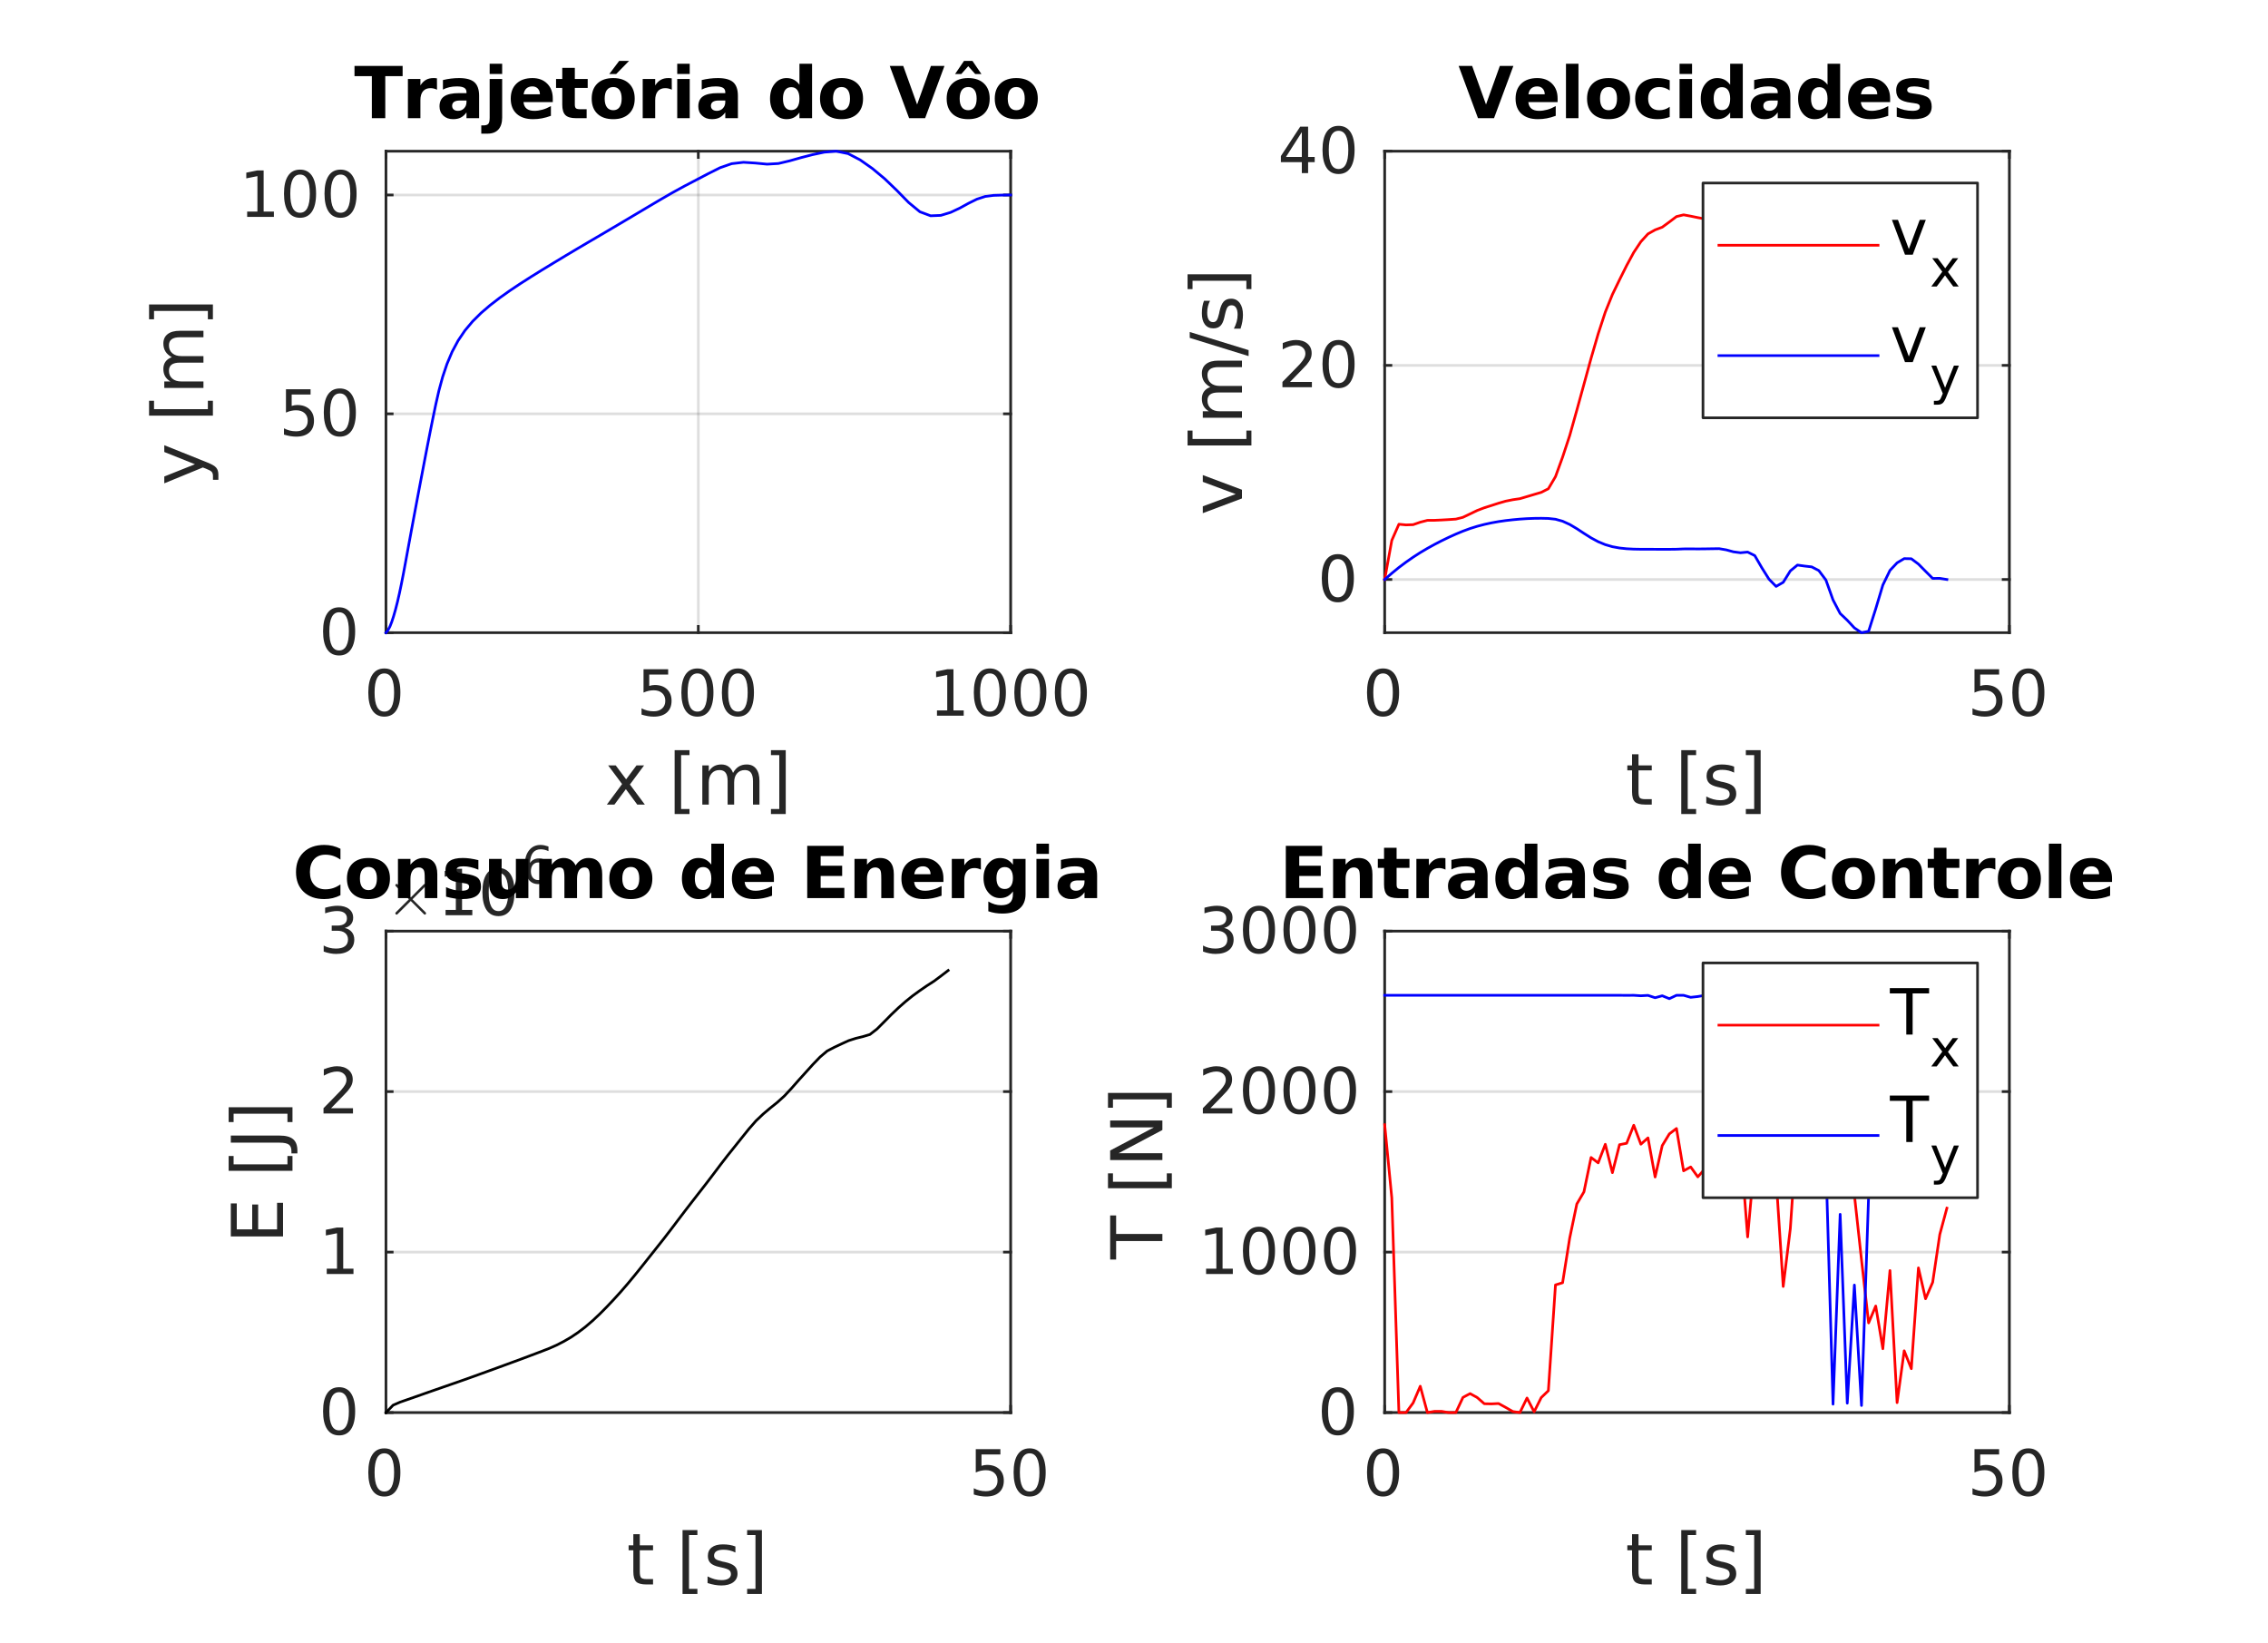 <?xml version="1.0"?>
<!DOCTYPE svg PUBLIC '-//W3C//DTD SVG 1.0//EN'
          'http://www.w3.org/TR/2001/REC-SVG-20010904/DTD/svg10.dtd'>
<svg xmlns:xlink="http://www.w3.org/1999/xlink" style="fill-opacity:1; color-rendering:auto; color-interpolation:auto; text-rendering:auto; stroke:black; stroke-linecap:square; stroke-miterlimit:10; shape-rendering:auto; stroke-opacity:1; fill:black; stroke-dasharray:none; font-weight:normal; stroke-width:1; font-family:'Dialog'; font-style:normal; stroke-linejoin:miter; font-size:12px; stroke-dashoffset:0; image-rendering:auto;" width="570" height="413" xmlns="http://www.w3.org/2000/svg"
><rect width="100%" height="100%" fill="#333333" stroke="none"/><!--Generated by the Batik Graphics2D SVG Generator--><defs id="genericDefs"
  /><g
  ><defs id="defs1"
    ><clipPath clipPathUnits="userSpaceOnUse" id="clipPath1"
      ><path d="M0 0 L570 0 L570 413 L0 413 L0 0 Z"
      /></clipPath
    ></defs
    ><g style="fill:white; stroke:white;"
    ><rect x="0" y="0" width="570" style="clip-path:url(#clipPath1); stroke:none;" height="413"
    /></g
    ><g style="fill:white; text-rendering:optimizeSpeed; color-rendering:optimizeSpeed; image-rendering:optimizeSpeed; shape-rendering:crispEdges; stroke:white; color-interpolation:sRGB;"
    ><rect x="0" width="570" height="413" y="0" style="stroke:none;"
      /><path style="stroke:none;" d="M97 159 L254 159 L254 38 L97 38 Z"
    /></g
    ><g style="stroke-linecap:butt; fill-opacity:0.149; fill:rgb(38,38,38); text-rendering:geometricPrecision; image-rendering:optimizeQuality; color-rendering:optimizeQuality; stroke-linejoin:round; stroke:rgb(38,38,38); color-interpolation:linearRGB; stroke-width:0.667; stroke-opacity:0.149;"
    ><line y2="38" style="fill:none;" x1="97" x2="97" y1="159"
      /><line y2="38" style="fill:none;" x1="175.5" x2="175.5" y1="159"
      /><line y2="38" style="fill:none;" x1="254" x2="254" y1="159"
      /><line y2="159" style="fill:none;" x1="254" x2="97" y1="159"
      /><line y2="104" style="fill:none;" x1="254" x2="97" y1="104"
      /><line y2="49" style="fill:none;" x1="254" x2="97" y1="49"
      /><line x1="97" x2="254" y1="159" style="stroke-linecap:square; fill-opacity:1; fill:none; stroke-opacity:1;" y2="159"
      /><line x1="97" x2="254" y1="38" style="stroke-linecap:square; fill-opacity:1; fill:none; stroke-opacity:1;" y2="38"
      /><line x1="97" x2="97" y1="159" style="stroke-linecap:square; fill-opacity:1; fill:none; stroke-opacity:1;" y2="157.43"
      /><line x1="175.5" x2="175.5" y1="159" style="stroke-linecap:square; fill-opacity:1; fill:none; stroke-opacity:1;" y2="157.43"
      /><line x1="254" x2="254" y1="159" style="stroke-linecap:square; fill-opacity:1; fill:none; stroke-opacity:1;" y2="157.43"
      /><line x1="97" x2="97" y1="38" style="stroke-linecap:square; fill-opacity:1; fill:none; stroke-opacity:1;" y2="39.57"
      /><line x1="175.5" x2="175.5" y1="38" style="stroke-linecap:square; fill-opacity:1; fill:none; stroke-opacity:1;" y2="39.57"
      /><line x1="254" x2="254" y1="38" style="stroke-linecap:square; fill-opacity:1; fill:none; stroke-opacity:1;" y2="39.57"
    /></g
    ><g transform="translate(97,164.867)" style="font-size:16px; fill:rgb(38,38,38); text-rendering:geometricPrecision; image-rendering:optimizeQuality; color-rendering:optimizeQuality; font-family:'SansSerif'; stroke:rgb(38,38,38); color-interpolation:linearRGB;"
    ><path style="stroke:none;" d="M-0.406 4.375 Q-1.625 4.375 -2.242 5.57 Q-2.859 6.766 -2.859 9.172 Q-2.859 11.578 -2.242 12.773 Q-1.625 13.969 -0.406 13.969 Q0.812 13.969 1.43 12.773 Q2.047 11.578 2.047 9.172 Q2.047 6.766 1.43 5.57 Q0.812 4.375 -0.406 4.375 ZM-0.406 3.125 Q1.547 3.125 2.586 4.672 Q3.625 6.219 3.625 9.172 Q3.625 12.125 2.586 13.68 Q1.547 15.234 -0.406 15.234 Q-2.375 15.234 -3.406 13.68 Q-4.438 12.125 -4.438 9.172 Q-4.438 6.219 -3.406 4.672 Q-2.375 3.125 -0.406 3.125 Z"
    /></g
    ><g transform="translate(175.5,164.867)" style="font-size:16px; fill:rgb(38,38,38); text-rendering:geometricPrecision; image-rendering:optimizeQuality; color-rendering:optimizeQuality; font-family:'SansSerif'; stroke:rgb(38,38,38); color-interpolation:linearRGB;"
    ><path style="stroke:none;" d="M-13.766 3.328 L-7.578 3.328 L-7.578 4.656 L-12.328 4.656 L-12.328 7.516 Q-11.984 7.406 -11.641 7.344 Q-11.297 7.281 -10.953 7.281 Q-9 7.281 -7.859 8.352 Q-6.719 9.422 -6.719 11.25 Q-6.719 13.141 -7.891 14.188 Q-9.062 15.234 -11.188 15.234 Q-11.922 15.234 -12.688 15.102 Q-13.453 14.969 -14.266 14.719 L-14.266 13.141 Q-13.562 13.516 -12.812 13.703 Q-12.062 13.891 -11.219 13.891 Q-9.875 13.891 -9.086 13.18 Q-8.297 12.469 -8.297 11.25 Q-8.297 10.031 -9.086 9.32 Q-9.875 8.609 -11.219 8.609 Q-11.859 8.609 -12.484 8.75 Q-13.109 8.891 -13.766 9.188 L-13.766 3.328 ZM-0.227 4.375 Q-1.445 4.375 -2.062 5.57 Q-2.68 6.766 -2.68 9.172 Q-2.68 11.578 -2.062 12.773 Q-1.445 13.969 -0.227 13.969 Q0.992 13.969 1.609 12.773 Q2.227 11.578 2.227 9.172 Q2.227 6.766 1.609 5.57 Q0.992 4.375 -0.227 4.375 ZM-0.227 3.125 Q1.727 3.125 2.766 4.672 Q3.805 6.219 3.805 9.172 Q3.805 12.125 2.766 13.68 Q1.727 15.234 -0.227 15.234 Q-2.195 15.234 -3.227 13.68 Q-4.258 12.125 -4.258 9.172 Q-4.258 6.219 -3.227 4.672 Q-2.195 3.125 -0.227 3.125 ZM9.953 4.375 Q8.734 4.375 8.117 5.57 Q7.5 6.766 7.5 9.172 Q7.5 11.578 8.117 12.773 Q8.734 13.969 9.953 13.969 Q11.172 13.969 11.789 12.773 Q12.406 11.578 12.406 9.172 Q12.406 6.766 11.789 5.57 Q11.172 4.375 9.953 4.375 ZM9.953 3.125 Q11.906 3.125 12.945 4.672 Q13.984 6.219 13.984 9.172 Q13.984 12.125 12.945 13.68 Q11.906 15.234 9.953 15.234 Q7.984 15.234 6.953 13.68 Q5.922 12.125 5.922 9.172 Q5.922 6.219 6.953 4.672 Q7.984 3.125 9.953 3.125 Z"
    /></g
    ><g transform="translate(254,164.867)" style="font-size:16px; fill:rgb(38,38,38); text-rendering:geometricPrecision; image-rendering:optimizeQuality; color-rendering:optimizeQuality; font-family:'SansSerif'; stroke:rgb(38,38,38); color-interpolation:linearRGB;"
    ><path style="stroke:none;" d="M-18.516 13.672 L-15.938 13.672 L-15.938 4.766 L-18.734 5.328 L-18.734 3.891 L-15.953 3.328 L-14.375 3.328 L-14.375 13.672 L-11.797 13.672 L-11.797 15 L-18.516 15 L-18.516 13.672 ZM-5.227 4.375 Q-6.445 4.375 -7.062 5.57 Q-7.68 6.766 -7.68 9.172 Q-7.68 11.578 -7.062 12.773 Q-6.445 13.969 -5.227 13.969 Q-4.008 13.969 -3.391 12.773 Q-2.773 11.578 -2.773 9.172 Q-2.773 6.766 -3.391 5.57 Q-4.008 4.375 -5.227 4.375 ZM-5.227 3.125 Q-3.273 3.125 -2.234 4.672 Q-1.195 6.219 -1.195 9.172 Q-1.195 12.125 -2.234 13.68 Q-3.273 15.234 -5.227 15.234 Q-7.195 15.234 -8.227 13.68 Q-9.258 12.125 -9.258 9.172 Q-9.258 6.219 -8.227 4.672 Q-7.195 3.125 -5.227 3.125 ZM4.953 4.375 Q3.734 4.375 3.117 5.57 Q2.5 6.766 2.5 9.172 Q2.5 11.578 3.117 12.773 Q3.734 13.969 4.953 13.969 Q6.172 13.969 6.789 12.773 Q7.406 11.578 7.406 9.172 Q7.406 6.766 6.789 5.57 Q6.172 4.375 4.953 4.375 ZM4.953 3.125 Q6.906 3.125 7.945 4.672 Q8.984 6.219 8.984 9.172 Q8.984 12.125 7.945 13.68 Q6.906 15.234 4.953 15.234 Q2.984 15.234 1.953 13.68 Q0.922 12.125 0.922 9.172 Q0.922 6.219 1.953 4.672 Q2.984 3.125 4.953 3.125 ZM15.133 4.375 Q13.914 4.375 13.297 5.57 Q12.68 6.766 12.68 9.172 Q12.68 11.578 13.297 12.773 Q13.914 13.969 15.133 13.969 Q16.352 13.969 16.969 12.773 Q17.586 11.578 17.586 9.172 Q17.586 6.766 16.969 5.57 Q16.352 4.375 15.133 4.375 ZM15.133 3.125 Q17.086 3.125 18.125 4.672 Q19.164 6.219 19.164 9.172 Q19.164 12.125 18.125 13.68 Q17.086 15.234 15.133 15.234 Q13.164 15.234 12.133 13.68 Q11.102 12.125 11.102 9.172 Q11.102 6.219 12.133 4.672 Q13.164 3.125 15.133 3.125 Z"
    /></g
    ><g transform="translate(175.5,185.2)" style="font-size:17.6px; fill:rgb(38,38,38); text-rendering:geometricPrecision; image-rendering:optimizeQuality; color-rendering:optimizeQuality; font-family:'SansSerif'; stroke:rgb(38,38,38); color-interpolation:linearRGB;"
    ><path style="stroke:none;" d="M-13.625 7.156 L-17.188 11.953 L-13.438 17 L-15.344 17 L-18.203 13.125 L-21.078 17 L-22.984 17 L-19.156 11.844 L-22.656 7.156 L-20.75 7.156 L-18.141 10.656 L-15.531 7.156 L-13.625 7.156 ZM-5.949 3.328 L-2.214 3.328 L-2.214 4.578 L-4.324 4.578 L-4.324 18.109 L-2.214 18.109 L-2.214 19.375 L-5.949 19.375 L-5.949 3.328 ZM8.728 9.047 Q9.337 7.953 10.181 7.438 Q11.025 6.922 12.165 6.922 Q13.697 6.922 14.533 8 Q15.368 9.078 15.368 11.062 L15.368 17 L13.743 17 L13.743 11.109 Q13.743 9.703 13.243 9.016 Q12.743 8.328 11.712 8.328 Q10.462 8.328 9.736 9.164 Q9.009 10 9.009 11.438 L9.009 17 L7.368 17 L7.368 11.109 Q7.368 9.688 6.868 9.008 Q6.368 8.328 5.322 8.328 Q4.087 8.328 3.361 9.164 Q2.634 10 2.634 11.438 L2.634 17 L1.009 17 L1.009 7.156 L2.634 7.156 L2.634 8.688 Q3.181 7.781 3.954 7.352 Q4.728 6.922 5.79 6.922 Q6.868 6.922 7.618 7.469 Q8.368 8.016 8.728 9.047 ZM21.976 3.328 L21.976 19.375 L18.257 19.375 L18.257 18.109 L20.351 18.109 L20.351 4.578 L18.257 4.578 L18.257 3.328 L21.976 3.328 Z"
    /></g
    ><g style="fill:rgb(38,38,38); text-rendering:geometricPrecision; image-rendering:optimizeQuality; color-rendering:optimizeQuality; stroke-linejoin:round; stroke:rgb(38,38,38); color-interpolation:linearRGB; stroke-width:0.667;"
    ><line y2="38" style="fill:none;" x1="97" x2="97" y1="159"
      /><line y2="38" style="fill:none;" x1="254" x2="254" y1="159"
      /><line y2="159" style="fill:none;" x1="97" x2="98.57" y1="159"
      /><line y2="104" style="fill:none;" x1="97" x2="98.57" y1="104"
      /><line y2="49" style="fill:none;" x1="97" x2="98.57" y1="49"
      /><line y2="159" style="fill:none;" x1="254" x2="252.43" y1="159"
      /><line y2="104" style="fill:none;" x1="254" x2="252.43" y1="104"
      /><line y2="49" style="fill:none;" x1="254" x2="252.43" y1="49"
    /></g
    ><g transform="translate(91.133,159)" style="font-size:16px; fill:rgb(38,38,38); text-rendering:geometricPrecision; image-rendering:optimizeQuality; color-rendering:optimizeQuality; font-family:'SansSerif'; stroke:rgb(38,38,38); color-interpolation:linearRGB;"
    ><path style="stroke:none;" d="M-5.906 -5.125 Q-7.125 -5.125 -7.742 -3.93 Q-8.359 -2.734 -8.359 -0.328 Q-8.359 2.078 -7.742 3.273 Q-7.125 4.469 -5.906 4.469 Q-4.688 4.469 -4.07 3.273 Q-3.453 2.078 -3.453 -0.328 Q-3.453 -2.734 -4.07 -3.93 Q-4.688 -5.125 -5.906 -5.125 ZM-5.906 -6.375 Q-3.953 -6.375 -2.914 -4.828 Q-1.875 -3.281 -1.875 -0.328 Q-1.875 2.625 -2.914 4.18 Q-3.953 5.734 -5.906 5.734 Q-7.875 5.734 -8.906 4.18 Q-9.938 2.625 -9.938 -0.328 Q-9.938 -3.281 -8.906 -4.828 Q-7.875 -6.375 -5.906 -6.375 Z"
    /></g
    ><g transform="translate(91.133,104)" style="font-size:16px; fill:rgb(38,38,38); text-rendering:geometricPrecision; image-rendering:optimizeQuality; color-rendering:optimizeQuality; font-family:'SansSerif'; stroke:rgb(38,38,38); color-interpolation:linearRGB;"
    ><path style="stroke:none;" d="M-19.266 -6.172 L-13.078 -6.172 L-13.078 -4.844 L-17.828 -4.844 L-17.828 -1.984 Q-17.484 -2.094 -17.141 -2.156 Q-16.797 -2.219 -16.453 -2.219 Q-14.5 -2.219 -13.359 -1.148 Q-12.219 -0.078 -12.219 1.75 Q-12.219 3.641 -13.391 4.688 Q-14.562 5.734 -16.688 5.734 Q-17.422 5.734 -18.188 5.602 Q-18.953 5.469 -19.766 5.219 L-19.766 3.641 Q-19.062 4.016 -18.312 4.203 Q-17.562 4.391 -16.719 4.391 Q-15.375 4.391 -14.586 3.68 Q-13.797 2.969 -13.797 1.75 Q-13.797 0.531 -14.586 -0.18 Q-15.375 -0.891 -16.719 -0.891 Q-17.359 -0.891 -17.984 -0.75 Q-18.609 -0.609 -19.266 -0.312 L-19.266 -6.172 ZM-5.727 -5.125 Q-6.945 -5.125 -7.562 -3.93 Q-8.18 -2.734 -8.18 -0.328 Q-8.18 2.078 -7.562 3.273 Q-6.945 4.469 -5.727 4.469 Q-4.508 4.469 -3.891 3.273 Q-3.273 2.078 -3.273 -0.328 Q-3.273 -2.734 -3.891 -3.93 Q-4.508 -5.125 -5.727 -5.125 ZM-5.727 -6.375 Q-3.773 -6.375 -2.734 -4.828 Q-1.695 -3.281 -1.695 -0.328 Q-1.695 2.625 -2.734 4.18 Q-3.773 5.734 -5.727 5.734 Q-7.695 5.734 -8.727 4.18 Q-9.758 2.625 -9.758 -0.328 Q-9.758 -3.281 -8.727 -4.828 Q-7.695 -6.375 -5.727 -6.375 Z"
    /></g
    ><g transform="translate(91.133,49)" style="font-size:16px; fill:rgb(38,38,38); text-rendering:geometricPrecision; image-rendering:optimizeQuality; color-rendering:optimizeQuality; font-family:'SansSerif'; stroke:rgb(38,38,38); color-interpolation:linearRGB;"
    ><path style="stroke:none;" d="M-29.016 4.172 L-26.438 4.172 L-26.438 -4.734 L-29.234 -4.172 L-29.234 -5.609 L-26.453 -6.172 L-24.875 -6.172 L-24.875 4.172 L-22.297 4.172 L-22.297 5.5 L-29.016 5.5 L-29.016 4.172 ZM-15.727 -5.125 Q-16.945 -5.125 -17.562 -3.93 Q-18.18 -2.734 -18.18 -0.328 Q-18.18 2.078 -17.562 3.273 Q-16.945 4.469 -15.727 4.469 Q-14.508 4.469 -13.891 3.273 Q-13.273 2.078 -13.273 -0.328 Q-13.273 -2.734 -13.891 -3.93 Q-14.508 -5.125 -15.727 -5.125 ZM-15.727 -6.375 Q-13.773 -6.375 -12.734 -4.828 Q-11.695 -3.281 -11.695 -0.328 Q-11.695 2.625 -12.734 4.18 Q-13.773 5.734 -15.727 5.734 Q-17.695 5.734 -18.727 4.18 Q-19.758 2.625 -19.758 -0.328 Q-19.758 -3.281 -18.727 -4.828 Q-17.695 -6.375 -15.727 -6.375 ZM-5.547 -5.125 Q-6.766 -5.125 -7.383 -3.93 Q-8 -2.734 -8 -0.328 Q-8 2.078 -7.383 3.273 Q-6.766 4.469 -5.547 4.469 Q-4.328 4.469 -3.711 3.273 Q-3.094 2.078 -3.094 -0.328 Q-3.094 -2.734 -3.711 -3.93 Q-4.328 -5.125 -5.547 -5.125 ZM-5.547 -6.375 Q-3.594 -6.375 -2.555 -4.828 Q-1.516 -3.281 -1.516 -0.328 Q-1.516 2.625 -2.555 4.18 Q-3.594 5.734 -5.547 5.734 Q-7.516 5.734 -8.547 4.18 Q-9.578 2.625 -9.578 -0.328 Q-9.578 -3.281 -8.547 -4.828 Q-7.516 -6.375 -5.547 -6.375 Z"
    /></g
    ><g transform="translate(56.133,98.5) rotate(-90)" style="font-size:17.6px; fill:rgb(38,38,38); text-rendering:geometricPrecision; image-rendering:optimizeQuality; color-rendering:optimizeQuality; font-family:'SansSerif'; stroke:rgb(38,38,38); color-interpolation:linearRGB;"
    ><path style="stroke:none;" d="M-17.703 -4.078 Q-18.391 -2.328 -19.039 -1.789 Q-19.688 -1.25 -20.781 -1.25 L-22.078 -1.25 L-22.078 -2.609 L-21.125 -2.609 Q-20.453 -2.609 -20.086 -2.922 Q-19.719 -3.234 -19.266 -4.422 L-18.984 -5.156 L-22.969 -14.844 L-21.25 -14.844 L-18.172 -7.141 L-15.094 -14.844 L-13.391 -14.844 L-17.703 -4.078 ZM-5.949 -18.672 L-2.214 -18.672 L-2.214 -17.422 L-4.324 -17.422 L-4.324 -3.891 L-2.214 -3.891 L-2.214 -2.625 L-5.949 -2.625 L-5.949 -18.672 ZM8.728 -12.953 Q9.337 -14.047 10.181 -14.562 Q11.025 -15.078 12.165 -15.078 Q13.697 -15.078 14.533 -14 Q15.368 -12.922 15.368 -10.938 L15.368 -5 L13.743 -5 L13.743 -10.891 Q13.743 -12.297 13.243 -12.984 Q12.743 -13.672 11.712 -13.672 Q10.462 -13.672 9.736 -12.836 Q9.009 -12 9.009 -10.562 L9.009 -5 L7.368 -5 L7.368 -10.891 Q7.368 -12.312 6.868 -12.992 Q6.368 -13.672 5.322 -13.672 Q4.087 -13.672 3.361 -12.836 Q2.634 -12 2.634 -10.562 L2.634 -5 L1.009 -5 L1.009 -14.844 L2.634 -14.844 L2.634 -13.312 Q3.181 -14.219 3.954 -14.648 Q4.728 -15.078 5.79 -15.078 Q6.868 -15.078 7.618 -14.531 Q8.368 -13.984 8.728 -12.953 ZM21.976 -18.672 L21.976 -2.625 L18.257 -2.625 L18.257 -3.891 L20.351 -3.891 L20.351 -17.422 L18.257 -17.422 L18.257 -18.672 L21.976 -18.672 Z"
    /></g
    ><g transform="translate(175.5,34.7)" style="font-size:17.6px; text-rendering:geometricPrecision; image-rendering:optimizeQuality; color-rendering:optimizeQuality; font-family:'SansSerif'; color-interpolation:linearRGB; font-weight:bold;"
    ><path style="stroke:none;" d="M-86.406 -18.125 L-74.312 -18.125 L-74.312 -15.562 L-78.672 -15.562 L-78.672 -5 L-82.047 -5 L-82.047 -15.562 L-86.406 -15.562 L-86.406 -18.125 ZM-65.671 -12.156 Q-66.093 -12.359 -66.499 -12.453 Q-66.905 -12.547 -67.311 -12.547 Q-68.53 -12.547 -69.186 -11.766 Q-69.843 -10.984 -69.843 -9.531 L-69.843 -5 L-72.983 -5 L-72.983 -14.844 L-69.843 -14.844 L-69.843 -13.234 Q-69.233 -14.188 -68.444 -14.633 Q-67.655 -15.078 -66.561 -15.078 Q-66.405 -15.078 -66.218 -15.07 Q-66.03 -15.062 -65.686 -15.016 L-65.671 -12.156 ZM-59.9 -9.438 Q-60.885 -9.438 -61.377 -9.102 Q-61.869 -8.766 -61.869 -8.109 Q-61.869 -7.516 -61.471 -7.18 Q-61.072 -6.844 -60.369 -6.844 Q-59.478 -6.844 -58.869 -7.477 Q-58.26 -8.109 -58.26 -9.062 L-58.26 -9.438 L-59.9 -9.438 ZM-55.088 -10.609 L-55.088 -5 L-58.26 -5 L-58.26 -6.453 Q-58.9 -5.562 -59.689 -5.156 Q-60.478 -4.75 -61.619 -4.75 Q-63.135 -4.75 -64.088 -5.641 Q-65.041 -6.531 -65.041 -7.953 Q-65.041 -9.688 -63.853 -10.492 Q-62.666 -11.297 -60.119 -11.297 L-58.26 -11.297 L-58.26 -11.547 Q-58.26 -12.297 -58.853 -12.641 Q-59.447 -12.984 -60.682 -12.984 Q-61.697 -12.984 -62.572 -12.781 Q-63.447 -12.578 -64.182 -12.188 L-64.182 -14.578 Q-63.182 -14.828 -62.158 -14.953 Q-61.135 -15.078 -60.119 -15.078 Q-57.447 -15.078 -56.267 -14.031 Q-55.088 -12.984 -55.088 -10.609 ZM-52.434 -14.844 L-49.294 -14.844 L-49.294 -5.172 Q-49.294 -3.203 -50.239 -2.156 Q-51.184 -1.109 -52.997 -1.109 L-54.544 -1.109 L-54.544 -3.188 L-53.997 -3.188 Q-53.106 -3.188 -52.77 -3.586 Q-52.434 -3.984 -52.434 -5.172 L-52.434 -14.844 ZM-52.434 -18.672 L-49.294 -18.672 L-49.294 -16.109 L-52.434 -16.109 L-52.434 -18.672 ZM-36.575 -9.953 L-36.575 -9.047 L-43.935 -9.047 Q-43.825 -7.938 -43.138 -7.391 Q-42.45 -6.844 -41.216 -6.844 Q-40.232 -6.844 -39.185 -7.133 Q-38.138 -7.422 -37.044 -8.031 L-37.044 -5.594 Q-38.169 -5.172 -39.279 -4.961 Q-40.388 -4.75 -41.513 -4.75 Q-44.185 -4.75 -45.661 -6.109 Q-47.138 -7.469 -47.138 -9.906 Q-47.138 -12.328 -45.685 -13.703 Q-44.232 -15.078 -41.685 -15.078 Q-39.372 -15.078 -37.974 -13.68 Q-36.575 -12.281 -36.575 -9.953 ZM-39.81 -11 Q-39.81 -11.891 -40.333 -12.438 Q-40.857 -12.984 -41.7 -12.984 Q-42.622 -12.984 -43.193 -12.477 Q-43.763 -11.969 -43.904 -11 L-39.81 -11 ZM-31.034 -17.641 L-31.034 -14.844 L-27.799 -14.844 L-27.799 -12.594 L-31.034 -12.594 L-31.034 -8.422 Q-31.034 -7.734 -30.76 -7.492 Q-30.487 -7.25 -29.69 -7.25 L-28.065 -7.25 L-28.065 -5 L-30.768 -5 Q-32.627 -5 -33.409 -5.781 Q-34.19 -6.562 -34.19 -8.422 L-34.19 -12.594 L-35.752 -12.594 L-35.752 -14.844 L-34.19 -14.844 L-34.19 -17.641 L-31.034 -17.641 ZM-21.373 -12.828 Q-22.42 -12.828 -22.975 -12.078 Q-23.529 -11.328 -23.529 -9.906 Q-23.529 -8.5 -22.975 -7.75 Q-22.42 -7 -21.373 -7 Q-20.358 -7 -19.811 -7.75 Q-19.264 -8.5 -19.264 -9.906 Q-19.264 -11.328 -19.811 -12.078 Q-20.358 -12.828 -21.373 -12.828 ZM-21.373 -15.078 Q-18.842 -15.078 -17.412 -13.711 Q-15.983 -12.344 -15.983 -9.906 Q-15.983 -7.484 -17.412 -6.117 Q-18.842 -4.75 -21.373 -4.75 Q-23.936 -4.75 -25.366 -6.117 Q-26.795 -7.484 -26.795 -9.906 Q-26.795 -12.344 -25.366 -13.711 Q-23.936 -15.078 -21.373 -15.078 ZM-19.889 -19.391 L-17.404 -19.391 L-20.639 -16.094 L-22.373 -16.094 L-19.889 -19.391 ZM-6.661 -12.156 Q-7.083 -12.359 -7.489 -12.453 Q-7.896 -12.547 -8.302 -12.547 Q-9.521 -12.547 -10.177 -11.766 Q-10.833 -10.984 -10.833 -9.531 L-10.833 -5 L-13.974 -5 L-13.974 -14.844 L-10.833 -14.844 L-10.833 -13.234 Q-10.224 -14.188 -9.435 -14.633 Q-8.646 -15.078 -7.552 -15.078 Q-7.396 -15.078 -7.208 -15.07 Q-7.021 -15.062 -6.677 -15.016 L-6.661 -12.156 ZM-5.297 -14.844 L-2.156 -14.844 L-2.156 -5 L-5.297 -5 L-5.297 -14.844 ZM-5.297 -18.672 L-2.156 -18.672 L-2.156 -16.109 L-5.297 -16.109 L-5.297 -18.672 ZM5.14 -9.438 Q4.155 -9.438 3.663 -9.102 Q3.171 -8.766 3.171 -8.109 Q3.171 -7.516 3.57 -7.18 Q3.968 -6.844 4.671 -6.844 Q5.562 -6.844 6.171 -7.477 Q6.78 -8.109 6.78 -9.062 L6.78 -9.438 L5.14 -9.438 ZM9.952 -10.609 L9.952 -5 L6.78 -5 L6.78 -6.453 Q6.14 -5.562 5.351 -5.156 Q4.562 -4.75 3.421 -4.75 Q1.905 -4.75 0.952 -5.641 Q-0.001 -6.531 -0.001 -7.953 Q-0.001 -9.688 1.187 -10.492 Q2.374 -11.297 4.921 -11.297 L6.78 -11.297 L6.78 -11.547 Q6.78 -12.297 6.187 -12.641 Q5.593 -12.984 4.359 -12.984 Q3.343 -12.984 2.468 -12.781 Q1.593 -12.578 0.859 -12.188 L0.859 -14.578 Q1.859 -14.828 2.882 -14.953 Q3.905 -15.078 4.921 -15.078 Q7.593 -15.078 8.773 -14.031 Q9.952 -12.984 9.952 -10.609 ZM25.419 -13.406 L25.419 -18.672 L28.59 -18.672 L28.59 -5 L25.419 -5 L25.419 -6.422 Q24.778 -5.547 23.997 -5.148 Q23.215 -4.75 22.184 -4.75 Q20.356 -4.75 19.192 -6.195 Q18.028 -7.641 18.028 -9.906 Q18.028 -12.188 19.192 -13.633 Q20.356 -15.078 22.184 -15.078 Q23.2 -15.078 23.989 -14.672 Q24.778 -14.266 25.419 -13.406 ZM23.356 -7.031 Q24.356 -7.031 24.887 -7.766 Q25.419 -8.5 25.419 -9.906 Q25.419 -11.312 24.887 -12.055 Q24.356 -12.797 23.356 -12.797 Q22.356 -12.797 21.817 -12.055 Q21.278 -11.312 21.278 -9.906 Q21.278 -8.5 21.817 -7.766 Q22.356 -7.031 23.356 -7.031 ZM36.013 -12.828 Q34.966 -12.828 34.411 -12.078 Q33.856 -11.328 33.856 -9.906 Q33.856 -8.5 34.411 -7.75 Q34.966 -7 36.013 -7 Q37.028 -7 37.575 -7.75 Q38.122 -8.5 38.122 -9.906 Q38.122 -11.328 37.575 -12.078 Q37.028 -12.828 36.013 -12.828 ZM36.013 -15.078 Q38.544 -15.078 39.974 -13.711 Q41.403 -12.344 41.403 -9.906 Q41.403 -7.484 39.974 -6.117 Q38.544 -4.75 36.013 -4.75 Q33.45 -4.75 32.02 -6.117 Q30.591 -7.484 30.591 -9.906 Q30.591 -12.344 32.02 -13.711 Q33.45 -15.078 36.013 -15.078 ZM48.115 -18.125 L51.506 -18.125 L54.99 -8.438 L58.459 -18.125 L61.865 -18.125 L57.006 -5 L52.975 -5 L48.115 -18.125 ZM67.841 -12.828 Q66.794 -12.828 66.24 -12.078 Q65.685 -11.328 65.685 -9.906 Q65.685 -8.5 66.24 -7.75 Q66.794 -7 67.841 -7 Q68.857 -7 69.404 -7.75 Q69.951 -8.5 69.951 -9.906 Q69.951 -11.328 69.404 -12.078 Q68.857 -12.828 67.841 -12.828 ZM67.841 -15.078 Q70.372 -15.078 71.802 -13.711 Q73.232 -12.344 73.232 -9.906 Q73.232 -7.484 71.802 -6.117 Q70.372 -4.75 67.841 -4.75 Q65.279 -4.75 63.849 -6.117 Q62.419 -7.484 62.419 -9.906 Q62.419 -12.344 63.849 -13.711 Q65.279 -15.078 67.841 -15.078 ZM66.779 -19.391 L68.904 -19.391 L71.154 -16.094 L69.591 -16.094 L67.841 -18.062 L66.091 -16.094 L64.529 -16.094 L66.779 -19.391 ZM79.928 -12.828 Q78.881 -12.828 78.327 -12.078 Q77.772 -11.328 77.772 -9.906 Q77.772 -8.5 78.327 -7.75 Q78.881 -7 79.928 -7 Q80.944 -7 81.491 -7.75 Q82.038 -8.5 82.038 -9.906 Q82.038 -11.328 81.491 -12.078 Q80.944 -12.828 79.928 -12.828 ZM79.928 -15.078 Q82.46 -15.078 83.889 -13.711 Q85.319 -12.344 85.319 -9.906 Q85.319 -7.484 83.889 -6.117 Q82.46 -4.75 79.928 -4.75 Q77.366 -4.75 75.936 -6.117 Q74.506 -7.484 74.506 -9.906 Q74.506 -12.344 75.936 -13.711 Q77.366 -15.078 79.928 -15.078 Z"
    /></g
    ><g style="stroke-linecap:butt; fill:blue; text-rendering:geometricPrecision; image-rendering:optimizeQuality; color-rendering:optimizeQuality; stroke-linejoin:round; stroke:blue; color-interpolation:linearRGB; stroke-width:0.667;"
    ><path d="M97 159 L97.161 158.82 L97.55 158.293 L98.003 157.444 L98.454 156.298 L98.917 154.875 L99.397 153.199 L99.885 151.287 L100.375 149.155 L100.867 146.818 L101.363 144.287 L101.869 141.578 L102.396 138.708 L102.951 135.698 L103.531 132.57 L104.132 129.343 L104.752 126.033 L105.389 122.657 L106.042 119.229 L106.704 115.758 L107.379 112.255 L108.072 108.73 L108.782 105.195 L109.515 101.663 L110.314 98.158 L111.243 94.732 L112.341 91.458 L113.632 88.399 L115.136 85.598 L116.853 83.061 L118.778 80.766 L120.893 78.668 L123.171 76.714 L125.583 74.856 L128.114 73.058 L130.757 71.292 L133.499 69.54 L136.318 67.791 L139.185 66.044 L142.08 64.298 L145.007 62.552 L147.978 60.804 L150.978 59.045 L153.981 57.276 L156.972 55.508 L159.951 53.74 L162.934 51.967 L165.94 50.188 L168.963 48.441 L171.983 46.785 L174.995 45.212 L177.987 43.647 L180.939 42.163 L183.884 41.134 L186.854 40.787 L189.836 40.977 L192.778 41.259 L195.631 41.092 L198.443 40.425 L201.298 39.62 L204.215 38.867 L207.175 38.243 L210.156 38 L213.147 38.606 L216.171 40.179 L219.24 42.339 L222.33 44.915 L225.389 47.85 L228.355 50.883 L231.189 53.225 L233.881 54.231 L236.446 54.129 L238.896 53.385 L241.212 52.301 L243.401 51.098 L245.516 50.052 L247.615 49.369 L249.714 49.099 L251.829 49.034 L254 49" style="fill:none; fill-rule:evenodd;"
    /></g
    ><g style="fill:white; text-rendering:optimizeSpeed; color-rendering:optimizeSpeed; image-rendering:optimizeSpeed; shape-rendering:crispEdges; stroke:white; color-interpolation:sRGB;"
    ><path style="stroke:none;" d="M348 159 L505 159 L505 38 L348 38 Z"
    /></g
    ><g style="stroke-linecap:butt; fill-opacity:0.149; fill:rgb(38,38,38); text-rendering:geometricPrecision; image-rendering:optimizeQuality; color-rendering:optimizeQuality; stroke-linejoin:round; stroke:rgb(38,38,38); color-interpolation:linearRGB; stroke-width:0.667; stroke-opacity:0.149;"
    ><line y2="38" style="fill:none;" x1="348" x2="348" y1="159"
      /><line y2="38" style="fill:none;" x1="505" x2="505" y1="159"
      /><line y2="145.635" style="fill:none;" x1="505" x2="348" y1="145.635"
      /><line y2="91.817" style="fill:none;" x1="505" x2="348" y1="91.817"
      /><line y2="38" style="fill:none;" x1="505" x2="348" y1="38"
      /><line x1="348" x2="505" y1="159" style="stroke-linecap:square; fill-opacity:1; fill:none; stroke-opacity:1;" y2="159"
      /><line x1="348" x2="505" y1="38" style="stroke-linecap:square; fill-opacity:1; fill:none; stroke-opacity:1;" y2="38"
      /><line x1="348" x2="348" y1="159" style="stroke-linecap:square; fill-opacity:1; fill:none; stroke-opacity:1;" y2="157.43"
      /><line x1="505" x2="505" y1="159" style="stroke-linecap:square; fill-opacity:1; fill:none; stroke-opacity:1;" y2="157.43"
      /><line x1="348" x2="348" y1="38" style="stroke-linecap:square; fill-opacity:1; fill:none; stroke-opacity:1;" y2="39.57"
      /><line x1="505" x2="505" y1="38" style="stroke-linecap:square; fill-opacity:1; fill:none; stroke-opacity:1;" y2="39.57"
    /></g
    ><g transform="translate(348,164.867)" style="font-size:16px; fill:rgb(38,38,38); text-rendering:geometricPrecision; image-rendering:optimizeQuality; color-rendering:optimizeQuality; font-family:'SansSerif'; stroke:rgb(38,38,38); color-interpolation:linearRGB;"
    ><path style="stroke:none;" d="M-0.406 4.375 Q-1.625 4.375 -2.242 5.57 Q-2.859 6.766 -2.859 9.172 Q-2.859 11.578 -2.242 12.773 Q-1.625 13.969 -0.406 13.969 Q0.812 13.969 1.43 12.773 Q2.047 11.578 2.047 9.172 Q2.047 6.766 1.43 5.57 Q0.812 4.375 -0.406 4.375 ZM-0.406 3.125 Q1.547 3.125 2.586 4.672 Q3.625 6.219 3.625 9.172 Q3.625 12.125 2.586 13.68 Q1.547 15.234 -0.406 15.234 Q-2.375 15.234 -3.406 13.68 Q-4.438 12.125 -4.438 9.172 Q-4.438 6.219 -3.406 4.672 Q-2.375 3.125 -0.406 3.125 Z"
    /></g
    ><g transform="translate(505,164.867)" style="font-size:16px; fill:rgb(38,38,38); text-rendering:geometricPrecision; image-rendering:optimizeQuality; color-rendering:optimizeQuality; font-family:'SansSerif'; stroke:rgb(38,38,38); color-interpolation:linearRGB;"
    ><path style="stroke:none;" d="M-8.766 3.328 L-2.578 3.328 L-2.578 4.656 L-7.328 4.656 L-7.328 7.516 Q-6.984 7.406 -6.641 7.344 Q-6.297 7.281 -5.953 7.281 Q-4 7.281 -2.859 8.352 Q-1.719 9.422 -1.719 11.25 Q-1.719 13.141 -2.891 14.188 Q-4.062 15.234 -6.188 15.234 Q-6.922 15.234 -7.688 15.102 Q-8.453 14.969 -9.266 14.719 L-9.266 13.141 Q-8.562 13.516 -7.812 13.703 Q-7.062 13.891 -6.219 13.891 Q-4.875 13.891 -4.086 13.18 Q-3.297 12.469 -3.297 11.25 Q-3.297 10.031 -4.086 9.32 Q-4.875 8.609 -6.219 8.609 Q-6.859 8.609 -7.484 8.75 Q-8.109 8.891 -8.766 9.188 L-8.766 3.328 ZM4.773 4.375 Q3.555 4.375 2.938 5.57 Q2.32 6.766 2.32 9.172 Q2.32 11.578 2.938 12.773 Q3.555 13.969 4.773 13.969 Q5.992 13.969 6.609 12.773 Q7.227 11.578 7.227 9.172 Q7.227 6.766 6.609 5.57 Q5.992 4.375 4.773 4.375 ZM4.773 3.125 Q6.727 3.125 7.766 4.672 Q8.805 6.219 8.805 9.172 Q8.805 12.125 7.766 13.68 Q6.727 15.234 4.773 15.234 Q2.805 15.234 1.773 13.68 Q0.742 12.125 0.742 9.172 Q0.742 6.219 1.773 4.672 Q2.805 3.125 4.773 3.125 Z"
    /></g
    ><g transform="translate(426.5,185.2)" style="font-size:17.6px; fill:rgb(38,38,38); text-rendering:geometricPrecision; image-rendering:optimizeQuality; color-rendering:optimizeQuality; font-family:'SansSerif'; stroke:rgb(38,38,38); color-interpolation:linearRGB;"
    ><path style="stroke:none;" d="M-14.703 4.359 L-14.703 7.156 L-11.375 7.156 L-11.375 8.406 L-14.703 8.406 L-14.703 13.75 Q-14.703 14.953 -14.375 15.297 Q-14.047 15.641 -13.031 15.641 L-11.375 15.641 L-11.375 17 L-13.031 17 Q-14.906 17 -15.617 16.305 Q-16.328 15.609 -16.328 13.75 L-16.328 8.406 L-17.516 8.406 L-17.516 7.156 L-16.328 7.156 L-16.328 4.359 L-14.703 4.359 ZM-3.962 3.328 L-0.228 3.328 L-0.228 4.578 L-2.337 4.578 L-2.337 18.109 L-0.228 18.109 L-0.228 19.375 L-3.962 19.375 L-3.962 3.328 ZM9.324 7.453 L9.324 8.969 Q8.636 8.625 7.902 8.445 Q7.167 8.266 6.37 8.266 Q5.167 8.266 4.566 8.641 Q3.964 9.016 3.964 9.75 Q3.964 10.312 4.394 10.633 Q4.824 10.953 6.12 11.25 L6.683 11.359 Q8.402 11.734 9.128 12.406 Q9.855 13.078 9.855 14.281 Q9.855 15.656 8.769 16.453 Q7.683 17.25 5.792 17.25 Q4.995 17.25 4.136 17.102 Q3.277 16.953 2.324 16.641 L2.324 14.969 Q3.23 15.438 4.097 15.672 Q4.964 15.906 5.824 15.906 Q6.964 15.906 7.581 15.516 Q8.199 15.125 8.199 14.406 Q8.199 13.75 7.753 13.398 Q7.308 13.047 5.808 12.719 L5.245 12.594 Q3.73 12.266 3.066 11.617 Q2.402 10.969 2.402 9.812 Q2.402 8.438 3.386 7.68 Q4.37 6.922 6.183 6.922 Q7.074 6.922 7.863 7.055 Q8.652 7.188 9.324 7.453 ZM15.99 3.328 L15.99 19.375 L12.271 19.375 L12.271 18.109 L14.365 18.109 L14.365 4.578 L12.271 4.578 L12.271 3.328 L15.99 3.328 Z"
    /></g
    ><g style="fill:rgb(38,38,38); text-rendering:geometricPrecision; image-rendering:optimizeQuality; color-rendering:optimizeQuality; stroke-linejoin:round; stroke:rgb(38,38,38); color-interpolation:linearRGB; stroke-width:0.667;"
    ><line y2="38" style="fill:none;" x1="348" x2="348" y1="159"
      /><line y2="38" style="fill:none;" x1="505" x2="505" y1="159"
      /><line y2="145.635" style="fill:none;" x1="348" x2="349.57" y1="145.635"
      /><line y2="91.817" style="fill:none;" x1="348" x2="349.57" y1="91.817"
      /><line y2="38" style="fill:none;" x1="348" x2="349.57" y1="38"
      /><line y2="145.635" style="fill:none;" x1="505" x2="503.43" y1="145.635"
      /><line y2="91.817" style="fill:none;" x1="505" x2="503.43" y1="91.817"
      /><line y2="38" style="fill:none;" x1="505" x2="503.43" y1="38"
    /></g
    ><g transform="translate(342.133,145.635)" style="font-size:16px; fill:rgb(38,38,38); text-rendering:geometricPrecision; image-rendering:optimizeQuality; color-rendering:optimizeQuality; font-family:'SansSerif'; stroke:rgb(38,38,38); color-interpolation:linearRGB;"
    ><path style="stroke:none;" d="M-5.906 -5.125 Q-7.125 -5.125 -7.742 -3.93 Q-8.359 -2.734 -8.359 -0.328 Q-8.359 2.078 -7.742 3.273 Q-7.125 4.469 -5.906 4.469 Q-4.688 4.469 -4.07 3.273 Q-3.453 2.078 -3.453 -0.328 Q-3.453 -2.734 -4.07 -3.93 Q-4.688 -5.125 -5.906 -5.125 ZM-5.906 -6.375 Q-3.953 -6.375 -2.914 -4.828 Q-1.875 -3.281 -1.875 -0.328 Q-1.875 2.625 -2.914 4.18 Q-3.953 5.734 -5.906 5.734 Q-7.875 5.734 -8.906 4.18 Q-9.938 2.625 -9.938 -0.328 Q-9.938 -3.281 -8.906 -4.828 Q-7.875 -6.375 -5.906 -6.375 Z"
    /></g
    ><g transform="translate(342.133,91.817)" style="font-size:16px; fill:rgb(38,38,38); text-rendering:geometricPrecision; image-rendering:optimizeQuality; color-rendering:optimizeQuality; font-family:'SansSerif'; stroke:rgb(38,38,38); color-interpolation:linearRGB;"
    ><path style="stroke:none;" d="M-17.922 4.172 L-12.422 4.172 L-12.422 5.5 L-19.828 5.5 L-19.828 4.172 Q-18.922 3.234 -17.375 1.672 Q-15.828 0.109 -15.422 -0.344 Q-14.672 -1.203 -14.367 -1.789 Q-14.062 -2.375 -14.062 -2.953 Q-14.062 -3.875 -14.719 -4.461 Q-15.375 -5.047 -16.422 -5.047 Q-17.156 -5.047 -17.984 -4.789 Q-18.812 -4.531 -19.75 -4.016 L-19.75 -5.609 Q-18.797 -5.984 -17.969 -6.18 Q-17.141 -6.375 -16.453 -6.375 Q-14.641 -6.375 -13.562 -5.469 Q-12.484 -4.562 -12.484 -3.047 Q-12.484 -2.328 -12.75 -1.688 Q-13.016 -1.047 -13.734 -0.172 Q-13.922 0.062 -14.969 1.141 Q-16.016 2.219 -17.922 4.172 ZM-5.727 -5.125 Q-6.945 -5.125 -7.562 -3.93 Q-8.18 -2.734 -8.18 -0.328 Q-8.18 2.078 -7.562 3.273 Q-6.945 4.469 -5.727 4.469 Q-4.508 4.469 -3.891 3.273 Q-3.273 2.078 -3.273 -0.328 Q-3.273 -2.734 -3.891 -3.93 Q-4.508 -5.125 -5.727 -5.125 ZM-5.727 -6.375 Q-3.773 -6.375 -2.734 -4.828 Q-1.695 -3.281 -1.695 -0.328 Q-1.695 2.625 -2.734 4.18 Q-3.773 5.734 -5.727 5.734 Q-7.695 5.734 -8.727 4.18 Q-9.758 2.625 -9.758 -0.328 Q-9.758 -3.281 -8.727 -4.828 Q-7.695 -6.375 -5.727 -6.375 Z"
    /></g
    ><g transform="translate(342.133,38)" style="font-size:16px; fill:rgb(38,38,38); text-rendering:geometricPrecision; image-rendering:optimizeQuality; color-rendering:optimizeQuality; font-family:'SansSerif'; stroke:rgb(38,38,38); color-interpolation:linearRGB;"
    ><path style="stroke:none;" d="M-14.953 -4.797 L-18.938 1.438 L-14.953 1.438 L-14.953 -4.797 ZM-15.359 -6.172 L-13.375 -6.172 L-13.375 1.438 L-11.719 1.438 L-11.719 2.75 L-13.375 2.75 L-13.375 5.5 L-14.953 5.5 L-14.953 2.75 L-20.219 2.75 L-20.219 1.219 L-15.359 -6.172 ZM-5.727 -5.125 Q-6.945 -5.125 -7.562 -3.93 Q-8.18 -2.734 -8.18 -0.328 Q-8.18 2.078 -7.562 3.273 Q-6.945 4.469 -5.727 4.469 Q-4.508 4.469 -3.891 3.273 Q-3.273 2.078 -3.273 -0.328 Q-3.273 -2.734 -3.891 -3.93 Q-4.508 -5.125 -5.727 -5.125 ZM-5.727 -6.375 Q-3.773 -6.375 -2.734 -4.828 Q-1.695 -3.281 -1.695 -0.328 Q-1.695 2.625 -2.734 4.18 Q-3.773 5.734 -5.727 5.734 Q-7.695 5.734 -8.727 4.18 Q-9.758 2.625 -9.758 -0.328 Q-9.758 -3.281 -8.727 -4.828 Q-7.695 -6.375 -5.727 -6.375 Z"
    /></g
    ><g transform="translate(317.133,98.5) rotate(-90)" style="font-size:17.6px; fill:rgb(38,38,38); text-rendering:geometricPrecision; image-rendering:optimizeQuality; color-rendering:optimizeQuality; font-family:'SansSerif'; stroke:rgb(38,38,38); color-interpolation:linearRGB;"
    ><path style="stroke:none;" d="M-30.469 -14.844 L-28.75 -14.844 L-25.672 -6.578 L-22.594 -14.844 L-20.891 -14.844 L-24.578 -5 L-26.766 -5 L-30.469 -14.844 ZM-13.449 -18.672 L-9.714 -18.672 L-9.714 -17.422 L-11.824 -17.422 L-11.824 -3.891 L-9.714 -3.891 L-9.714 -2.625 L-13.449 -2.625 L-13.449 -18.672 ZM1.228 -12.953 Q1.837 -14.047 2.681 -14.562 Q3.525 -15.078 4.665 -15.078 Q6.197 -15.078 7.032 -14 Q7.868 -12.922 7.868 -10.938 L7.868 -5 L6.243 -5 L6.243 -10.891 Q6.243 -12.297 5.743 -12.984 Q5.243 -13.672 4.212 -13.672 Q2.962 -13.672 2.236 -12.836 Q1.509 -12 1.509 -10.562 L1.509 -5 L-0.132 -5 L-0.132 -10.891 Q-0.132 -12.312 -0.632 -12.992 Q-1.132 -13.672 -2.178 -13.672 Q-3.413 -13.672 -4.139 -12.836 Q-4.866 -12 -4.866 -10.562 L-4.866 -5 L-6.491 -5 L-6.491 -14.844 L-4.866 -14.844 L-4.866 -13.312 Q-4.319 -14.219 -3.546 -14.648 Q-2.772 -15.078 -1.71 -15.078 Q-0.632 -15.078 0.118 -14.531 Q0.868 -13.984 1.228 -12.953 ZM13.585 -18.125 L15.069 -18.125 L10.507 -3.328 L9.007 -3.328 L13.585 -18.125 ZM22.903 -14.547 L22.903 -13.031 Q22.216 -13.375 21.481 -13.555 Q20.747 -13.734 19.95 -13.734 Q18.747 -13.734 18.145 -13.359 Q17.544 -12.984 17.544 -12.25 Q17.544 -11.688 17.974 -11.367 Q18.403 -11.047 19.7 -10.75 L20.263 -10.641 Q21.981 -10.266 22.708 -9.594 Q23.434 -8.922 23.434 -7.719 Q23.434 -6.344 22.349 -5.547 Q21.263 -4.75 19.372 -4.75 Q18.575 -4.75 17.716 -4.898 Q16.856 -5.047 15.903 -5.359 L15.903 -7.031 Q16.809 -6.562 17.677 -6.328 Q18.544 -6.094 19.403 -6.094 Q20.544 -6.094 21.161 -6.484 Q21.778 -6.875 21.778 -7.594 Q21.778 -8.25 21.333 -8.602 Q20.888 -8.953 19.388 -9.281 L18.825 -9.406 Q17.309 -9.734 16.645 -10.383 Q15.981 -11.031 15.981 -12.188 Q15.981 -13.562 16.966 -14.32 Q17.95 -15.078 19.763 -15.078 Q20.653 -15.078 21.442 -14.945 Q22.231 -14.812 22.903 -14.547 ZM29.57 -18.672 L29.57 -2.625 L25.851 -2.625 L25.851 -3.891 L27.945 -3.891 L27.945 -17.422 L25.851 -17.422 L25.851 -18.672 L29.57 -18.672 Z"
    /></g
    ><g transform="translate(426.5,34.7)" style="font-size:17.6px; text-rendering:geometricPrecision; image-rendering:optimizeQuality; color-rendering:optimizeQuality; font-family:'SansSerif'; color-interpolation:linearRGB; font-weight:bold;"
    ><path style="stroke:none;" d="M-59.906 -18.125 L-56.516 -18.125 L-53.031 -8.438 L-49.562 -18.125 L-46.156 -18.125 L-51.016 -5 L-55.047 -5 L-59.906 -18.125 ZM-35.04 -9.953 L-35.04 -9.047 L-42.399 -9.047 Q-42.29 -7.938 -41.602 -7.391 Q-40.915 -6.844 -39.681 -6.844 Q-38.696 -6.844 -37.649 -7.133 Q-36.602 -7.422 -35.509 -8.031 L-35.509 -5.594 Q-36.634 -5.172 -37.743 -4.961 Q-38.852 -4.75 -39.977 -4.75 Q-42.649 -4.75 -44.126 -6.109 Q-45.602 -7.469 -45.602 -9.906 Q-45.602 -12.328 -44.149 -13.703 Q-42.696 -15.078 -40.149 -15.078 Q-37.837 -15.078 -36.438 -13.68 Q-35.04 -12.281 -35.04 -9.953 ZM-38.274 -11 Q-38.274 -11.891 -38.798 -12.438 Q-39.321 -12.984 -40.165 -12.984 Q-41.087 -12.984 -41.657 -12.477 Q-42.227 -11.969 -42.368 -11 L-38.274 -11 ZM-32.936 -18.672 L-29.795 -18.672 L-29.795 -5 L-32.936 -5 L-32.936 -18.672 ZM-22.218 -12.828 Q-23.264 -12.828 -23.819 -12.078 Q-24.374 -11.328 -24.374 -9.906 Q-24.374 -8.5 -23.819 -7.75 Q-23.264 -7 -22.218 -7 Q-21.202 -7 -20.655 -7.75 Q-20.108 -8.5 -20.108 -9.906 Q-20.108 -11.328 -20.655 -12.078 Q-21.202 -12.828 -22.218 -12.828 ZM-22.218 -15.078 Q-19.686 -15.078 -18.256 -13.711 Q-16.827 -12.344 -16.827 -9.906 Q-16.827 -7.484 -18.256 -6.117 Q-19.686 -4.75 -22.218 -4.75 Q-24.78 -4.75 -26.21 -6.117 Q-27.639 -7.484 -27.639 -9.906 Q-27.639 -12.344 -26.21 -13.711 Q-24.78 -15.078 -22.218 -15.078 ZM-6.865 -14.531 L-6.865 -11.969 Q-7.505 -12.406 -8.154 -12.617 Q-8.802 -12.828 -9.49 -12.828 Q-10.818 -12.828 -11.552 -12.062 Q-12.287 -11.297 -12.287 -9.906 Q-12.287 -8.531 -11.552 -7.766 Q-10.818 -7 -9.49 -7 Q-8.755 -7 -8.091 -7.219 Q-7.427 -7.438 -6.865 -7.859 L-6.865 -5.297 Q-7.599 -5.016 -8.365 -4.883 Q-9.13 -4.75 -9.896 -4.75 Q-12.552 -4.75 -14.052 -6.117 Q-15.552 -7.484 -15.552 -9.906 Q-15.552 -12.344 -14.052 -13.711 Q-12.552 -15.078 -9.896 -15.078 Q-9.115 -15.078 -8.365 -14.945 Q-7.615 -14.812 -6.865 -14.531 ZM-4.389 -14.844 L-1.248 -14.844 L-1.248 -5 L-4.389 -5 L-4.389 -14.844 ZM-4.389 -18.672 L-1.248 -18.672 L-1.248 -16.109 L-4.389 -16.109 L-4.389 -18.672 ZM8.329 -13.406 L8.329 -18.672 L11.501 -18.672 L11.501 -5 L8.329 -5 L8.329 -6.422 Q7.689 -5.547 6.907 -5.148 Q6.126 -4.75 5.095 -4.75 Q3.267 -4.75 2.103 -6.195 Q0.939 -7.641 0.939 -9.906 Q0.939 -12.188 2.103 -13.633 Q3.267 -15.078 5.095 -15.078 Q6.111 -15.078 6.9 -14.672 Q7.689 -14.266 8.329 -13.406 ZM6.267 -7.031 Q7.267 -7.031 7.798 -7.766 Q8.329 -8.5 8.329 -9.906 Q8.329 -11.312 7.798 -12.055 Q7.267 -12.797 6.267 -12.797 Q5.267 -12.797 4.728 -12.055 Q4.189 -11.312 4.189 -9.906 Q4.189 -8.5 4.728 -7.766 Q5.267 -7.031 6.267 -7.031 ZM18.642 -9.438 Q17.658 -9.438 17.166 -9.102 Q16.673 -8.766 16.673 -8.109 Q16.673 -7.516 17.072 -7.18 Q17.47 -6.844 18.173 -6.844 Q19.064 -6.844 19.673 -7.477 Q20.283 -8.109 20.283 -9.062 L20.283 -9.438 L18.642 -9.438 ZM23.455 -10.609 L23.455 -5 L20.283 -5 L20.283 -6.453 Q19.642 -5.562 18.853 -5.156 Q18.064 -4.75 16.923 -4.75 Q15.408 -4.75 14.455 -5.641 Q13.502 -6.531 13.502 -7.953 Q13.502 -9.688 14.689 -10.492 Q15.877 -11.297 18.423 -11.297 L20.283 -11.297 L20.283 -11.547 Q20.283 -12.297 19.689 -12.641 Q19.095 -12.984 17.861 -12.984 Q16.845 -12.984 15.97 -12.781 Q15.095 -12.578 14.361 -12.188 L14.361 -14.578 Q15.361 -14.828 16.384 -14.953 Q17.408 -15.078 18.423 -15.078 Q21.095 -15.078 22.275 -14.031 Q23.455 -12.984 23.455 -10.609 ZM32.796 -13.406 L32.796 -18.672 L35.968 -18.672 L35.968 -5 L32.796 -5 L32.796 -6.422 Q32.155 -5.547 31.374 -5.148 Q30.593 -4.75 29.561 -4.75 Q27.733 -4.75 26.569 -6.195 Q25.405 -7.641 25.405 -9.906 Q25.405 -12.188 26.569 -13.633 Q27.733 -15.078 29.561 -15.078 Q30.577 -15.078 31.366 -14.672 Q32.155 -14.266 32.796 -13.406 ZM30.733 -7.031 Q31.733 -7.031 32.264 -7.766 Q32.796 -8.5 32.796 -9.906 Q32.796 -11.312 32.264 -12.055 Q31.733 -12.797 30.733 -12.797 Q29.733 -12.797 29.194 -12.055 Q28.655 -11.312 28.655 -9.906 Q28.655 -8.5 29.194 -7.766 Q29.733 -7.031 30.733 -7.031 ZM48.53 -9.953 L48.53 -9.047 L41.171 -9.047 Q41.28 -7.938 41.968 -7.391 Q42.655 -6.844 43.89 -6.844 Q44.874 -6.844 45.921 -7.133 Q46.968 -7.422 48.062 -8.031 L48.062 -5.594 Q46.937 -5.172 45.827 -4.961 Q44.718 -4.75 43.593 -4.75 Q40.921 -4.75 39.444 -6.109 Q37.968 -7.469 37.968 -9.906 Q37.968 -12.328 39.421 -13.703 Q40.874 -15.078 43.421 -15.078 Q45.733 -15.078 47.132 -13.68 Q48.53 -12.281 48.53 -9.953 ZM45.296 -11 Q45.296 -11.891 44.773 -12.438 Q44.249 -12.984 43.405 -12.984 Q42.483 -12.984 41.913 -12.477 Q41.343 -11.969 41.202 -11 L45.296 -11 ZM58.322 -14.531 L58.322 -12.141 Q57.306 -12.562 56.369 -12.773 Q55.431 -12.984 54.588 -12.984 Q53.697 -12.984 53.26 -12.766 Q52.822 -12.547 52.822 -12.078 Q52.822 -11.703 53.158 -11.5 Q53.494 -11.297 54.338 -11.203 L54.9 -11.125 Q57.306 -10.812 58.142 -10.109 Q58.978 -9.406 58.978 -7.906 Q58.978 -6.328 57.822 -5.539 Q56.666 -4.75 54.353 -4.75 Q53.385 -4.75 52.346 -4.898 Q51.306 -5.047 50.197 -5.359 L50.197 -7.75 Q51.135 -7.297 52.127 -7.07 Q53.119 -6.844 54.135 -6.844 Q55.056 -6.844 55.525 -7.094 Q55.994 -7.344 55.994 -7.844 Q55.994 -8.266 55.674 -8.477 Q55.353 -8.688 54.4 -8.797 L53.838 -8.875 Q51.744 -9.125 50.9 -9.844 Q50.056 -10.562 50.056 -12 Q50.056 -13.562 51.127 -14.32 Q52.197 -15.078 54.416 -15.078 Q55.275 -15.078 56.236 -14.945 Q57.197 -14.812 58.322 -14.531 Z"
    /></g
    ><g style="stroke-linecap:butt; fill:red; text-rendering:geometricPrecision; image-rendering:optimizeQuality; color-rendering:optimizeQuality; stroke-linejoin:round; stroke:red; color-interpolation:linearRGB; stroke-width:0.667;"
    ><path d="M348 145.635 L349.789 135.813 L351.577 131.746 L353.366 131.918 L355.154 131.854 L356.943 131.234 L358.732 130.772 L360.52 130.761 L362.309 130.68 L364.098 130.579 L365.886 130.459 L367.675 130.005 L369.463 129.153 L371.252 128.287 L373.041 127.608 L374.829 127.041 L376.618 126.462 L378.406 125.947 L380.195 125.586 L381.984 125.323 L383.772 124.796 L385.561 124.264 L387.349 123.738 L389.138 122.825 L390.927 119.793 L392.715 114.882 L394.504 109.46 L396.292 103.089 L398.081 96.582 L399.87 90.053 L401.658 83.904 L403.447 78.435 L405.235 74.007 L407.024 70.317 L408.813 66.731 L410.601 63.428 L412.39 60.741 L414.178 58.779 L415.967 57.771 L417.756 57.095 L419.544 55.786 L421.333 54.428 L423.122 53.991 L424.91 54.319 L426.699 54.689 L428.487 55.02 L430.276 54.45 L432.065 53.633 L433.853 53.434 L435.642 53.792 L437.43 53.911 L439.219 55.072 L441.008 56.249 L442.796 55.552 L444.585 54.771 L446.373 54.746 L448.162 57.237 L449.951 60.192 L451.739 59.724 L453.528 57.557 L455.317 55.969 L457.105 54.878 L458.894 54.754 L460.682 54.248 L462.471 52.739 L464.26 51.511 L466.048 51.454 L467.837 53.384 L469.625 57.156 L471.414 61.397 L473.202 65.85 L474.991 69.109 L476.78 72.811 L478.568 77.343 L480.357 80.548 L482.146 81.79 L483.934 81.607 L485.723 81.72 L487.511 80.64 L489.3 78.363" style="fill:none; fill-rule:evenodd;"
      /><path d="M348 145.635 L349.789 144.073 L351.577 142.612 L353.366 141.271 L355.154 140.026 L356.943 138.874 L358.732 137.813 L360.52 136.827 L362.309 135.902 L364.098 135.036 L365.886 134.226 L367.675 133.482 L369.463 132.823 L371.252 132.264 L373.041 131.796 L374.829 131.404 L376.618 131.083 L378.406 130.826 L380.195 130.623 L381.984 130.459 L383.772 130.339 L385.561 130.272 L387.349 130.252 L389.138 130.293 L390.927 130.491 L392.715 130.986 L394.504 131.802 L396.292 132.864 L398.081 134.04 L399.87 135.171 L401.658 136.137 L403.447 136.878 L405.235 137.394 L407.024 137.721 L408.813 137.909 L410.601 137.999 L412.39 138.032 L414.178 138.029 L415.967 138.04 L417.756 138.042 L419.544 138.045 L421.333 138.022 L423.122 137.947 L424.91 137.937 L426.699 137.954 L428.487 137.938 L430.276 137.91 L432.065 137.885 L433.853 138.189 L435.642 138.677 L437.43 138.916 L439.219 138.739 L441.008 139.623 L442.796 142.698 L444.585 145.55 L446.373 147.373 L448.162 146.346 L449.951 143.47 L451.739 142.006 L453.528 142.259 L455.317 142.46 L457.105 143.384 L458.894 145.772 L460.682 150.772 L462.471 154.18 L464.26 155.875 L466.048 157.799 L467.837 159 L469.625 158.644 L471.414 152.996 L473.202 147.029 L474.991 143.351 L476.78 141.45 L478.568 140.386 L480.357 140.42 L482.146 141.758 L483.934 143.568 L485.723 145.355 L487.511 145.343 L489.3 145.635" style="fill:none; fill-rule:evenodd; stroke:blue;"
    /></g
    ><g style="fill:white; text-rendering:optimizeSpeed; color-rendering:optimizeSpeed; image-rendering:optimizeSpeed; shape-rendering:crispEdges; stroke:white; color-interpolation:sRGB;"
    ><path style="stroke:none;" d="M497 105 L497 46 L428 46 L428 105 Z"
    /></g
    ><g transform="translate(475,64)" style="font-size:16px; text-rendering:geometricPrecision; color-rendering:optimizeQuality; image-rendering:optimizeQuality; font-family:'SansSerif'; color-interpolation:linearRGB;"
    ><path style="stroke:none;" d="M0.484 -8.75 L2 -8.75 L4.734 -1.406 L7.469 -8.75 L9 -8.75 L5.719 0 L3.766 0 L0.484 -8.75 Z"
    /></g
    ><g transform="translate(485,72)" style="font-size:12.8px; text-rendering:geometricPrecision; color-rendering:optimizeQuality; image-rendering:optimizeQuality; font-family:'SansSerif'; color-interpolation:linearRGB;"
    ><path style="stroke:none;" d="M7.141 -7.109 L4.562 -3.656 L7.266 0 L5.891 0 L3.828 -2.797 L1.75 0 L0.375 0 L3.141 -3.719 L0.609 -7.109 L1.984 -7.109 L3.875 -4.578 L5.75 -7.109 L7.141 -7.109 Z"
    /></g
    ><g style="stroke-linecap:butt; fill:red; text-rendering:geometricPrecision; image-rendering:optimizeQuality; color-rendering:optimizeQuality; stroke-linejoin:round; stroke:red; color-interpolation:linearRGB; stroke-width:0.667;"
    ><line y2="61.633" style="fill:none;" x1="432" x2="472" y1="61.633"
    /></g
    ><g transform="translate(475,91)" style="font-size:16px; text-rendering:geometricPrecision; color-rendering:optimizeQuality; image-rendering:optimizeQuality; font-family:'SansSerif'; color-interpolation:linearRGB;"
    ><path style="stroke:none;" d="M0.484 -8.75 L2 -8.75 L4.734 -1.406 L7.469 -8.75 L9 -8.75 L5.719 0 L3.766 0 L0.484 -8.75 Z"
    /></g
    ><g transform="translate(485,99)" style="font-size:12.8px; text-rendering:geometricPrecision; color-rendering:optimizeQuality; image-rendering:optimizeQuality; font-family:'SansSerif'; color-interpolation:linearRGB;"
    ><path style="stroke:none;" d="M4.188 0.656 Q3.688 1.938 3.219 2.32 Q2.75 2.703 1.969 2.703 L1.031 2.703 L1.031 1.734 L1.719 1.734 Q2.203 1.734 2.469 1.5 Q2.734 1.266 3.047 0.422 L3.266 -0.109 L0.391 -7.109 L1.625 -7.109 L3.844 -1.547 L6.062 -7.109 L7.312 -7.109 L4.188 0.656 Z"
    /></g
    ><g style="stroke-linecap:butt; fill:blue; text-rendering:geometricPrecision; image-rendering:optimizeQuality; color-rendering:optimizeQuality; stroke-linejoin:round; stroke:blue; color-interpolation:linearRGB; stroke-width:0.667;"
    ><line y2="89.368" style="fill:none;" x1="432" x2="472" y1="89.368"
      /><path d="M428 105 L428 46 L497 46 L497 105 Z" style="fill:none; fill-rule:evenodd; stroke:rgb(38,38,38); stroke-linejoin:miter;"
    /></g
    ><g style="fill:white; text-rendering:optimizeSpeed; color-rendering:optimizeSpeed; image-rendering:optimizeSpeed; shape-rendering:crispEdges; stroke:white; color-interpolation:sRGB;"
    ><path style="stroke:none;" d="M97 355 L254 355 L254 234 L97 234 Z"
    /></g
    ><g style="stroke-linecap:butt; fill-opacity:0.149; fill:rgb(38,38,38); text-rendering:geometricPrecision; image-rendering:optimizeQuality; color-rendering:optimizeQuality; stroke-linejoin:round; stroke:rgb(38,38,38); color-interpolation:linearRGB; stroke-width:0.667; stroke-opacity:0.149;"
    ><line y2="234" style="fill:none;" x1="97" x2="97" y1="355"
      /><line y2="234" style="fill:none;" x1="254" x2="254" y1="355"
      /><line y2="355" style="fill:none;" x1="254" x2="97" y1="355"
      /><line y2="314.667" style="fill:none;" x1="254" x2="97" y1="314.667"
      /><line y2="274.333" style="fill:none;" x1="254" x2="97" y1="274.333"
      /><line y2="234" style="fill:none;" x1="254" x2="97" y1="234"
      /><line x1="97" x2="254" y1="355" style="stroke-linecap:square; fill-opacity:1; fill:none; stroke-opacity:1;" y2="355"
      /><line x1="97" x2="254" y1="234" style="stroke-linecap:square; fill-opacity:1; fill:none; stroke-opacity:1;" y2="234"
      /><line x1="97" x2="97" y1="355" style="stroke-linecap:square; fill-opacity:1; fill:none; stroke-opacity:1;" y2="353.43"
      /><line x1="254" x2="254" y1="355" style="stroke-linecap:square; fill-opacity:1; fill:none; stroke-opacity:1;" y2="353.43"
      /><line x1="97" x2="97" y1="234" style="stroke-linecap:square; fill-opacity:1; fill:none; stroke-opacity:1;" y2="235.57"
      /><line x1="254" x2="254" y1="234" style="stroke-linecap:square; fill-opacity:1; fill:none; stroke-opacity:1;" y2="235.57"
    /></g
    ><g transform="translate(97,360.867)" style="font-size:16px; fill:rgb(38,38,38); text-rendering:geometricPrecision; image-rendering:optimizeQuality; color-rendering:optimizeQuality; font-family:'SansSerif'; stroke:rgb(38,38,38); color-interpolation:linearRGB;"
    ><path style="stroke:none;" d="M-0.406 4.375 Q-1.625 4.375 -2.242 5.57 Q-2.859 6.766 -2.859 9.172 Q-2.859 11.578 -2.242 12.773 Q-1.625 13.969 -0.406 13.969 Q0.812 13.969 1.43 12.773 Q2.047 11.578 2.047 9.172 Q2.047 6.766 1.43 5.57 Q0.812 4.375 -0.406 4.375 ZM-0.406 3.125 Q1.547 3.125 2.586 4.672 Q3.625 6.219 3.625 9.172 Q3.625 12.125 2.586 13.68 Q1.547 15.234 -0.406 15.234 Q-2.375 15.234 -3.406 13.68 Q-4.438 12.125 -4.438 9.172 Q-4.438 6.219 -3.406 4.672 Q-2.375 3.125 -0.406 3.125 Z"
    /></g
    ><g transform="translate(254,360.867)" style="font-size:16px; fill:rgb(38,38,38); text-rendering:geometricPrecision; image-rendering:optimizeQuality; color-rendering:optimizeQuality; font-family:'SansSerif'; stroke:rgb(38,38,38); color-interpolation:linearRGB;"
    ><path style="stroke:none;" d="M-8.766 3.328 L-2.578 3.328 L-2.578 4.656 L-7.328 4.656 L-7.328 7.516 Q-6.984 7.406 -6.641 7.344 Q-6.297 7.281 -5.953 7.281 Q-4 7.281 -2.859 8.352 Q-1.719 9.422 -1.719 11.25 Q-1.719 13.141 -2.891 14.188 Q-4.062 15.234 -6.188 15.234 Q-6.922 15.234 -7.688 15.102 Q-8.453 14.969 -9.266 14.719 L-9.266 13.141 Q-8.562 13.516 -7.812 13.703 Q-7.062 13.891 -6.219 13.891 Q-4.875 13.891 -4.086 13.18 Q-3.297 12.469 -3.297 11.25 Q-3.297 10.031 -4.086 9.32 Q-4.875 8.609 -6.219 8.609 Q-6.859 8.609 -7.484 8.75 Q-8.109 8.891 -8.766 9.188 L-8.766 3.328 ZM4.773 4.375 Q3.555 4.375 2.938 5.57 Q2.32 6.766 2.32 9.172 Q2.32 11.578 2.938 12.773 Q3.555 13.969 4.773 13.969 Q5.992 13.969 6.609 12.773 Q7.227 11.578 7.227 9.172 Q7.227 6.766 6.609 5.57 Q5.992 4.375 4.773 4.375 ZM4.773 3.125 Q6.727 3.125 7.766 4.672 Q8.805 6.219 8.805 9.172 Q8.805 12.125 7.766 13.68 Q6.727 15.234 4.773 15.234 Q2.805 15.234 1.773 13.68 Q0.742 12.125 0.742 9.172 Q0.742 6.219 1.773 4.672 Q2.805 3.125 4.773 3.125 Z"
    /></g
    ><g transform="translate(175.5,381.2)" style="font-size:17.6px; fill:rgb(38,38,38); text-rendering:geometricPrecision; image-rendering:optimizeQuality; color-rendering:optimizeQuality; font-family:'SansSerif'; stroke:rgb(38,38,38); color-interpolation:linearRGB;"
    ><path style="stroke:none;" d="M-14.703 4.359 L-14.703 7.156 L-11.375 7.156 L-11.375 8.406 L-14.703 8.406 L-14.703 13.75 Q-14.703 14.953 -14.375 15.297 Q-14.047 15.641 -13.031 15.641 L-11.375 15.641 L-11.375 17 L-13.031 17 Q-14.906 17 -15.617 16.305 Q-16.328 15.609 -16.328 13.75 L-16.328 8.406 L-17.516 8.406 L-17.516 7.156 L-16.328 7.156 L-16.328 4.359 L-14.703 4.359 ZM-3.962 3.328 L-0.228 3.328 L-0.228 4.578 L-2.337 4.578 L-2.337 18.109 L-0.228 18.109 L-0.228 19.375 L-3.962 19.375 L-3.962 3.328 ZM9.324 7.453 L9.324 8.969 Q8.636 8.625 7.902 8.445 Q7.167 8.266 6.37 8.266 Q5.167 8.266 4.566 8.641 Q3.964 9.016 3.964 9.75 Q3.964 10.312 4.394 10.633 Q4.824 10.953 6.12 11.25 L6.683 11.359 Q8.402 11.734 9.128 12.406 Q9.855 13.078 9.855 14.281 Q9.855 15.656 8.769 16.453 Q7.683 17.25 5.792 17.25 Q4.995 17.25 4.136 17.102 Q3.277 16.953 2.324 16.641 L2.324 14.969 Q3.23 15.438 4.097 15.672 Q4.964 15.906 5.824 15.906 Q6.964 15.906 7.581 15.516 Q8.199 15.125 8.199 14.406 Q8.199 13.75 7.753 13.398 Q7.308 13.047 5.808 12.719 L5.245 12.594 Q3.73 12.266 3.066 11.617 Q2.402 10.969 2.402 9.812 Q2.402 8.438 3.386 7.68 Q4.37 6.922 6.183 6.922 Q7.074 6.922 7.863 7.055 Q8.652 7.188 9.324 7.453 ZM15.99 3.328 L15.99 19.375 L12.271 19.375 L12.271 18.109 L14.365 18.109 L14.365 4.578 L12.271 4.578 L12.271 3.328 L15.99 3.328 Z"
    /></g
    ><g style="fill:rgb(38,38,38); text-rendering:geometricPrecision; image-rendering:optimizeQuality; color-rendering:optimizeQuality; stroke-linejoin:round; stroke:rgb(38,38,38); color-interpolation:linearRGB; stroke-width:0.667;"
    ><line y2="234" style="fill:none;" x1="97" x2="97" y1="355"
      /><line y2="234" style="fill:none;" x1="254" x2="254" y1="355"
      /><line y2="355" style="fill:none;" x1="97" x2="98.57" y1="355"
      /><line y2="314.667" style="fill:none;" x1="97" x2="98.57" y1="314.667"
      /><line y2="274.333" style="fill:none;" x1="97" x2="98.57" y1="274.333"
      /><line y2="234" style="fill:none;" x1="97" x2="98.57" y1="234"
      /><line y2="355" style="fill:none;" x1="254" x2="252.43" y1="355"
      /><line y2="314.667" style="fill:none;" x1="254" x2="252.43" y1="314.667"
      /><line y2="274.333" style="fill:none;" x1="254" x2="252.43" y1="274.333"
      /><line y2="234" style="fill:none;" x1="254" x2="252.43" y1="234"
    /></g
    ><g transform="translate(91.133,355)" style="font-size:16px; fill:rgb(38,38,38); text-rendering:geometricPrecision; image-rendering:optimizeQuality; color-rendering:optimizeQuality; font-family:'SansSerif'; stroke:rgb(38,38,38); color-interpolation:linearRGB;"
    ><path style="stroke:none;" d="M-5.906 -5.125 Q-7.125 -5.125 -7.742 -3.93 Q-8.359 -2.734 -8.359 -0.328 Q-8.359 2.078 -7.742 3.273 Q-7.125 4.469 -5.906 4.469 Q-4.688 4.469 -4.07 3.273 Q-3.453 2.078 -3.453 -0.328 Q-3.453 -2.734 -4.07 -3.93 Q-4.688 -5.125 -5.906 -5.125 ZM-5.906 -6.375 Q-3.953 -6.375 -2.914 -4.828 Q-1.875 -3.281 -1.875 -0.328 Q-1.875 2.625 -2.914 4.18 Q-3.953 5.734 -5.906 5.734 Q-7.875 5.734 -8.906 4.18 Q-9.938 2.625 -9.938 -0.328 Q-9.938 -3.281 -8.906 -4.828 Q-7.875 -6.375 -5.906 -6.375 Z"
    /></g
    ><g transform="translate(91.133,314.667)" style="font-size:16px; fill:rgb(38,38,38); text-rendering:geometricPrecision; image-rendering:optimizeQuality; color-rendering:optimizeQuality; font-family:'SansSerif'; stroke:rgb(38,38,38); color-interpolation:linearRGB;"
    ><path style="stroke:none;" d="M-9.016 4.172 L-6.438 4.172 L-6.438 -4.734 L-9.234 -4.172 L-9.234 -5.609 L-6.453 -6.172 L-4.875 -6.172 L-4.875 4.172 L-2.297 4.172 L-2.297 5.5 L-9.016 5.5 L-9.016 4.172 Z"
    /></g
    ><g transform="translate(91.133,274.333)" style="font-size:16px; fill:rgb(38,38,38); text-rendering:geometricPrecision; image-rendering:optimizeQuality; color-rendering:optimizeQuality; font-family:'SansSerif'; stroke:rgb(38,38,38); color-interpolation:linearRGB;"
    ><path style="stroke:none;" d="M-7.922 4.172 L-2.422 4.172 L-2.422 5.5 L-9.828 5.5 L-9.828 4.172 Q-8.922 3.234 -7.375 1.672 Q-5.828 0.109 -5.422 -0.344 Q-4.672 -1.203 -4.367 -1.789 Q-4.062 -2.375 -4.062 -2.953 Q-4.062 -3.875 -4.719 -4.461 Q-5.375 -5.047 -6.422 -5.047 Q-7.156 -5.047 -7.984 -4.789 Q-8.812 -4.531 -9.75 -4.016 L-9.75 -5.609 Q-8.797 -5.984 -7.969 -6.18 Q-7.141 -6.375 -6.453 -6.375 Q-4.641 -6.375 -3.562 -5.469 Q-2.484 -4.562 -2.484 -3.047 Q-2.484 -2.328 -2.75 -1.688 Q-3.016 -1.047 -3.734 -0.172 Q-3.922 0.062 -4.969 1.141 Q-6.016 2.219 -7.922 4.172 Z"
    /></g
    ><g transform="translate(91.133,234)" style="font-size:16px; fill:rgb(38,38,38); text-rendering:geometricPrecision; image-rendering:optimizeQuality; color-rendering:optimizeQuality; font-family:'SansSerif'; stroke:rgb(38,38,38); color-interpolation:linearRGB;"
    ><path style="stroke:none;" d="M-4.5 -0.797 Q-3.375 -0.547 -2.734 0.219 Q-2.094 0.984 -2.094 2.109 Q-2.094 3.828 -3.281 4.781 Q-4.469 5.734 -6.656 5.734 Q-7.391 5.734 -8.172 5.586 Q-8.953 5.438 -9.781 5.141 L-9.781 3.625 Q-9.125 4 -8.344 4.195 Q-7.562 4.391 -6.703 4.391 Q-5.219 4.391 -4.445 3.805 Q-3.672 3.219 -3.672 2.109 Q-3.672 1.078 -4.391 0.492 Q-5.109 -0.094 -6.406 -0.094 L-7.766 -0.094 L-7.766 -1.391 L-6.344 -1.391 Q-5.172 -1.391 -4.555 -1.852 Q-3.938 -2.312 -3.938 -3.188 Q-3.938 -4.094 -4.578 -4.57 Q-5.219 -5.047 -6.406 -5.047 Q-7.047 -5.047 -7.789 -4.906 Q-8.531 -4.766 -9.422 -4.469 L-9.422 -5.875 Q-8.531 -6.125 -7.742 -6.25 Q-6.953 -6.375 -6.266 -6.375 Q-4.469 -6.375 -3.422 -5.562 Q-2.375 -4.75 -2.375 -3.359 Q-2.375 -2.391 -2.93 -1.719 Q-3.484 -1.047 -4.5 -0.797 Z"
    /></g
    ><g transform="translate(76.133,294.5) rotate(-90)" style="font-size:17.6px; fill:rgb(38,38,38); text-rendering:geometricPrecision; image-rendering:optimizeQuality; color-rendering:optimizeQuality; font-family:'SansSerif'; stroke:rgb(38,38,38); color-interpolation:linearRGB;"
    ><path style="stroke:none;" d="M-16.234 -18.125 L-7.938 -18.125 L-7.938 -16.625 L-14.453 -16.625 L-14.453 -12.75 L-8.203 -12.75 L-8.203 -11.25 L-14.453 -11.25 L-14.453 -6.5 L-7.781 -6.5 L-7.781 -5 L-16.234 -5 L-16.234 -18.125 ZM0.256 -18.672 L3.99 -18.672 L3.99 -17.422 L1.881 -17.422 L1.881 -3.891 L3.99 -3.891 L3.99 -2.625 L0.256 -2.625 L0.256 -18.672 ZM7.338 -18.125 L9.12 -18.125 L9.12 -5.922 Q9.12 -3.547 8.213 -2.469 Q7.307 -1.391 5.323 -1.391 L4.635 -1.391 L4.635 -2.891 L5.198 -2.891 Q6.37 -2.891 6.854 -3.547 Q7.338 -4.203 7.338 -5.922 L7.338 -18.125 ZM16.23 -18.672 L16.23 -2.625 L12.512 -2.625 L12.512 -3.891 L14.605 -3.891 L14.605 -17.422 L12.512 -17.422 L12.512 -18.672 L16.23 -18.672 Z"
    /></g
    ><g transform="translate(97,230)" style="font-size:16px; fill:rgb(38,38,38); text-rendering:geometricPrecision; image-rendering:optimizeQuality; color-rendering:optimizeQuality; font-family:'mwb_cmsy10'; stroke:rgb(38,38,38); color-interpolation:linearRGB;"
    ><path style="stroke:none;" d="M2.359 -0.469 Q2.359 -0.594 2.438 -0.688 L5.766 -4 L2.438 -7.328 Q2.359 -7.406 2.359 -7.547 Q2.359 -7.656 2.453 -7.758 Q2.547 -7.859 2.672 -7.859 Q2.781 -7.859 2.922 -7.766 L6.234 -4.453 L9.531 -7.766 Q9.656 -7.859 9.766 -7.859 Q9.891 -7.859 9.984 -7.766 Q10.078 -7.672 10.078 -7.547 Q10.078 -7.406 10 -7.328 L6.672 -4 L10 -0.688 Q10.078 -0.594 10.078 -0.469 Q10.078 -0.328 9.984 -0.234 Q9.891 -0.141 9.766 -0.141 Q9.641 -0.141 9.531 -0.266 L6.234 -3.562 L2.922 -0.266 Q2.797 -0.141 2.672 -0.141 Q2.547 -0.141 2.453 -0.242 Q2.359 -0.344 2.359 -0.469 Z"
    /></g
    ><g transform="translate(110,230)" style="font-size:16px; fill:rgb(38,38,38); text-rendering:geometricPrecision; image-rendering:optimizeQuality; color-rendering:optimizeQuality; font-family:'SansSerif'; stroke:rgb(38,38,38); color-interpolation:linearRGB;"
    ><path style="stroke:none;" d="M1.984 -1.328 L4.562 -1.328 L4.562 -10.234 L1.766 -9.672 L1.766 -11.109 L4.547 -11.672 L6.125 -11.672 L6.125 -1.328 L8.703 -1.328 L8.703 0 L1.984 0 L1.984 -1.328 ZM15.273 -10.625 Q14.055 -10.625 13.438 -9.43 Q12.82 -8.234 12.82 -5.828 Q12.82 -3.422 13.438 -2.227 Q14.055 -1.031 15.273 -1.031 Q16.492 -1.031 17.109 -2.227 Q17.727 -3.422 17.727 -5.828 Q17.727 -8.234 17.109 -9.43 Q16.492 -10.625 15.273 -10.625 ZM15.273 -11.875 Q17.227 -11.875 18.266 -10.328 Q19.305 -8.781 19.305 -5.828 Q19.305 -2.875 18.266 -1.32 Q17.227 0.234 15.273 0.234 Q13.305 0.234 12.273 -1.32 Q11.242 -2.875 11.242 -5.828 Q11.242 -8.781 12.273 -10.328 Q13.305 -11.875 15.273 -11.875 Z"
    /></g
    ><g transform="translate(131,222)" style="font-size:12.8px; fill:rgb(38,38,38); text-rendering:geometricPrecision; image-rendering:optimizeQuality; color-rendering:optimizeQuality; font-family:'SansSerif'; stroke:rgb(38,38,38); color-interpolation:linearRGB;"
    ><path style="stroke:none;" d="M4.297 -5.25 Q3.422 -5.25 2.922 -4.656 Q2.422 -4.062 2.422 -3.047 Q2.422 -2.016 2.922 -1.422 Q3.422 -0.828 4.297 -0.828 Q5.156 -0.828 5.656 -1.422 Q6.156 -2.016 6.156 -3.047 Q6.156 -4.062 5.656 -4.656 Q5.156 -5.25 4.297 -5.25 ZM6.844 -9.266 L6.844 -8.094 Q6.359 -8.328 5.867 -8.445 Q5.375 -8.562 4.891 -8.562 Q3.625 -8.562 2.953 -7.711 Q2.281 -6.859 2.188 -5.125 Q2.562 -5.672 3.125 -5.969 Q3.688 -6.266 4.375 -6.266 Q5.797 -6.266 6.625 -5.398 Q7.453 -4.531 7.453 -3.047 Q7.453 -1.578 6.586 -0.695 Q5.719 0.188 4.297 0.188 Q2.641 0.188 1.773 -1.078 Q0.906 -2.344 0.906 -4.734 Q0.906 -6.969 1.977 -8.312 Q3.047 -9.656 4.844 -9.656 Q5.312 -9.656 5.805 -9.555 Q6.297 -9.453 6.844 -9.266 Z"
    /></g
    ><g transform="translate(175.5,230.7)" style="font-size:17.6px; text-rendering:geometricPrecision; image-rendering:optimizeQuality; color-rendering:optimizeQuality; font-family:'SansSerif'; color-interpolation:linearRGB; font-weight:bold;"
    ><path style="stroke:none;" d="M-89.938 -5.719 Q-90.875 -5.234 -91.883 -4.992 Q-92.891 -4.75 -94 -4.75 Q-97.266 -4.75 -99.188 -6.578 Q-101.109 -8.406 -101.109 -11.547 Q-101.109 -14.688 -99.188 -16.523 Q-97.266 -18.359 -94 -18.359 Q-92.891 -18.359 -91.883 -18.117 Q-90.875 -17.875 -89.938 -17.391 L-89.938 -14.672 Q-90.875 -15.312 -91.789 -15.609 Q-92.703 -15.906 -93.719 -15.906 Q-95.531 -15.906 -96.57 -14.75 Q-97.609 -13.594 -97.609 -11.547 Q-97.609 -9.516 -96.57 -8.359 Q-95.531 -7.203 -93.719 -7.203 Q-92.703 -7.203 -91.789 -7.5 Q-90.875 -7.797 -89.938 -8.438 L-89.938 -5.719 ZM-82.885 -12.828 Q-83.932 -12.828 -84.487 -12.078 Q-85.041 -11.328 -85.041 -9.906 Q-85.041 -8.5 -84.487 -7.75 Q-83.932 -7 -82.885 -7 Q-81.869 -7 -81.323 -7.75 Q-80.776 -8.5 -80.776 -9.906 Q-80.776 -11.328 -81.323 -12.078 Q-81.869 -12.828 -82.885 -12.828 ZM-82.885 -15.078 Q-80.354 -15.078 -78.924 -13.711 Q-77.494 -12.344 -77.494 -9.906 Q-77.494 -7.484 -78.924 -6.117 Q-80.354 -4.75 -82.885 -4.75 Q-85.448 -4.75 -86.877 -6.117 Q-88.307 -7.484 -88.307 -9.906 Q-88.307 -12.344 -86.877 -13.711 Q-85.448 -15.078 -82.885 -15.078 ZM-65.595 -11 L-65.595 -5 L-68.751 -5 L-68.751 -5.969 L-68.751 -9.594 Q-68.751 -10.859 -68.814 -11.344 Q-68.876 -11.828 -69.017 -12.062 Q-69.189 -12.359 -69.509 -12.531 Q-69.829 -12.703 -70.235 -12.703 Q-71.22 -12.703 -71.782 -11.945 Q-72.345 -11.188 -72.345 -9.844 L-72.345 -5 L-75.485 -5 L-75.485 -14.844 L-72.345 -14.844 L-72.345 -13.406 Q-71.626 -14.266 -70.829 -14.672 Q-70.032 -15.078 -69.064 -15.078 Q-67.36 -15.078 -66.478 -14.031 Q-65.595 -12.984 -65.595 -11 ZM-55.273 -14.531 L-55.273 -12.141 Q-56.288 -12.562 -57.226 -12.773 Q-58.163 -12.984 -59.007 -12.984 Q-59.898 -12.984 -60.335 -12.766 Q-60.773 -12.547 -60.773 -12.078 Q-60.773 -11.703 -60.437 -11.5 Q-60.101 -11.297 -59.257 -11.203 L-58.695 -11.125 Q-56.288 -10.812 -55.452 -10.109 Q-54.617 -9.406 -54.617 -7.906 Q-54.617 -6.328 -55.773 -5.539 Q-56.929 -4.75 -59.242 -4.75 Q-60.21 -4.75 -61.249 -4.898 Q-62.288 -5.047 -63.398 -5.359 L-63.398 -7.75 Q-62.46 -7.297 -61.468 -7.07 Q-60.476 -6.844 -59.46 -6.844 Q-58.538 -6.844 -58.07 -7.094 Q-57.601 -7.344 -57.601 -7.844 Q-57.601 -8.266 -57.921 -8.477 Q-58.242 -8.688 -59.195 -8.797 L-59.757 -8.875 Q-61.851 -9.125 -62.695 -9.844 Q-63.538 -10.562 -63.538 -12 Q-63.538 -13.562 -62.468 -14.32 Q-61.398 -15.078 -59.179 -15.078 Q-58.32 -15.078 -57.359 -14.945 Q-56.398 -14.812 -55.273 -14.531 ZM-52.597 -8.828 L-52.597 -14.844 L-49.426 -14.844 L-49.426 -13.859 Q-49.426 -13.062 -49.441 -11.852 Q-49.457 -10.641 -49.457 -10.234 Q-49.457 -9.047 -49.394 -8.523 Q-49.332 -8 -49.176 -7.766 Q-48.988 -7.469 -48.676 -7.297 Q-48.363 -7.125 -47.957 -7.125 Q-46.972 -7.125 -46.41 -7.883 Q-45.847 -8.641 -45.847 -9.984 L-45.847 -14.844 L-42.707 -14.844 L-42.707 -5 L-45.847 -5 L-45.847 -6.422 Q-46.566 -5.562 -47.355 -5.156 Q-48.144 -4.75 -49.113 -4.75 Q-50.816 -4.75 -51.707 -5.797 Q-52.597 -6.844 -52.597 -8.828 ZM-30.838 -13.203 Q-30.244 -14.125 -29.424 -14.602 Q-28.604 -15.078 -27.619 -15.078 Q-25.916 -15.078 -25.033 -14.031 Q-24.15 -12.984 -24.15 -11 L-24.15 -5 L-27.307 -5 L-27.307 -10.141 Q-27.307 -10.25 -27.299 -10.375 Q-27.291 -10.5 -27.291 -10.719 Q-27.291 -11.766 -27.596 -12.234 Q-27.9 -12.703 -28.588 -12.703 Q-29.494 -12.703 -29.979 -11.969 Q-30.463 -11.234 -30.479 -9.828 L-30.479 -5 L-33.65 -5 L-33.65 -10.141 Q-33.65 -11.766 -33.932 -12.234 Q-34.213 -12.703 -34.932 -12.703 Q-35.838 -12.703 -36.33 -11.961 Q-36.822 -11.219 -36.822 -9.844 L-36.822 -5 L-39.978 -5 L-39.978 -14.844 L-36.822 -14.844 L-36.822 -13.406 Q-36.244 -14.234 -35.494 -14.656 Q-34.744 -15.078 -33.838 -15.078 Q-32.807 -15.078 -32.025 -14.586 Q-31.244 -14.094 -30.838 -13.203 ZM-16.943 -12.828 Q-17.99 -12.828 -18.544 -12.078 Q-19.099 -11.328 -19.099 -9.906 Q-19.099 -8.5 -18.544 -7.75 Q-17.99 -7 -16.943 -7 Q-15.927 -7 -15.38 -7.75 Q-14.834 -8.5 -14.834 -9.906 Q-14.834 -11.328 -15.38 -12.078 Q-15.927 -12.828 -16.943 -12.828 ZM-16.943 -15.078 Q-14.412 -15.078 -12.982 -13.711 Q-11.552 -12.344 -11.552 -9.906 Q-11.552 -7.484 -12.982 -6.117 Q-14.412 -4.75 -16.943 -4.75 Q-19.505 -4.75 -20.935 -6.117 Q-22.365 -7.484 -22.365 -9.906 Q-22.365 -12.344 -20.935 -13.711 Q-19.505 -15.078 -16.943 -15.078 ZM3.269 -13.406 L3.269 -18.672 L6.441 -18.672 L6.441 -5 L3.269 -5 L3.269 -6.422 Q2.629 -5.547 1.847 -5.148 Q1.066 -4.75 0.035 -4.75 Q-1.793 -4.75 -2.957 -6.195 Q-4.121 -7.641 -4.121 -9.906 Q-4.121 -12.188 -2.957 -13.633 Q-1.793 -15.078 0.035 -15.078 Q1.051 -15.078 1.84 -14.672 Q2.629 -14.266 3.269 -13.406 ZM1.207 -7.031 Q2.207 -7.031 2.738 -7.766 Q3.269 -8.5 3.269 -9.906 Q3.269 -11.312 2.738 -12.055 Q2.207 -12.797 1.207 -12.797 Q0.207 -12.797 -0.332 -12.055 Q-0.871 -11.312 -0.871 -9.906 Q-0.871 -8.5 -0.332 -7.766 Q0.207 -7.031 1.207 -7.031 ZM19.004 -9.953 L19.004 -9.047 L11.645 -9.047 Q11.754 -7.938 12.441 -7.391 Q13.129 -6.844 14.363 -6.844 Q15.348 -6.844 16.395 -7.133 Q17.442 -7.422 18.535 -8.031 L18.535 -5.594 Q17.41 -5.172 16.301 -4.961 Q15.191 -4.75 14.066 -4.75 Q11.395 -4.75 9.918 -6.109 Q8.441 -7.469 8.441 -9.906 Q8.441 -12.328 9.895 -13.703 Q11.348 -15.078 13.895 -15.078 Q16.207 -15.078 17.606 -13.68 Q19.004 -12.281 19.004 -9.953 ZM15.77 -11 Q15.77 -11.891 15.246 -12.438 Q14.723 -12.984 13.879 -12.984 Q12.957 -12.984 12.387 -12.477 Q11.816 -11.969 11.676 -11 L15.77 -11 ZM27.374 -18.125 L36.499 -18.125 L36.499 -15.562 L30.749 -15.562 L30.749 -13.125 L36.155 -13.125 L36.155 -10.562 L30.749 -10.562 L30.749 -7.562 L36.702 -7.562 L36.702 -5 L27.374 -5 L27.374 -18.125 ZM49.142 -11 L49.142 -5 L45.986 -5 L45.986 -5.969 L45.986 -9.594 Q45.986 -10.859 45.924 -11.344 Q45.861 -11.828 45.721 -12.062 Q45.549 -12.359 45.228 -12.531 Q44.908 -12.703 44.502 -12.703 Q43.517 -12.703 42.955 -11.945 Q42.392 -11.188 42.392 -9.844 L42.392 -5 L39.252 -5 L39.252 -14.844 L42.392 -14.844 L42.392 -13.406 Q43.111 -14.266 43.908 -14.672 Q44.705 -15.078 45.674 -15.078 Q47.377 -15.078 48.26 -14.031 Q49.142 -12.984 49.142 -11 ZM61.605 -9.953 L61.605 -9.047 L54.246 -9.047 Q54.355 -7.938 55.043 -7.391 Q55.73 -6.844 56.965 -6.844 Q57.949 -6.844 58.996 -7.133 Q60.043 -7.422 61.136 -8.031 L61.136 -5.594 Q60.011 -5.172 58.902 -4.961 Q57.793 -4.75 56.668 -4.75 Q53.996 -4.75 52.519 -6.109 Q51.043 -7.469 51.043 -9.906 Q51.043 -12.328 52.496 -13.703 Q53.949 -15.078 56.496 -15.078 Q58.808 -15.078 60.207 -13.68 Q61.605 -12.281 61.605 -9.953 ZM58.371 -11 Q58.371 -11.891 57.847 -12.438 Q57.324 -12.984 56.48 -12.984 Q55.558 -12.984 54.988 -12.477 Q54.418 -11.969 54.277 -11 L58.371 -11 ZM71.022 -12.156 Q70.6 -12.359 70.194 -12.453 Q69.788 -12.547 69.382 -12.547 Q68.163 -12.547 67.507 -11.766 Q66.85 -10.984 66.85 -9.531 L66.85 -5 L63.71 -5 L63.71 -14.844 L66.85 -14.844 L66.85 -13.234 Q67.46 -14.188 68.249 -14.633 Q69.038 -15.078 70.132 -15.078 Q70.288 -15.078 70.475 -15.07 Q70.663 -15.062 71.007 -15.016 L71.022 -12.156 ZM79.074 -6.672 Q78.433 -5.812 77.652 -5.406 Q76.871 -5 75.839 -5 Q74.043 -5 72.863 -6.422 Q71.683 -7.844 71.683 -10.031 Q71.683 -12.25 72.863 -13.656 Q74.043 -15.062 75.839 -15.062 Q76.871 -15.062 77.652 -14.656 Q78.433 -14.25 79.074 -13.391 L79.074 -14.844 L82.246 -14.844 L82.246 -6 Q82.246 -3.625 80.746 -2.367 Q79.246 -1.109 76.402 -1.109 Q75.48 -1.109 74.621 -1.25 Q73.761 -1.391 72.886 -1.688 L72.886 -4.141 Q73.714 -3.656 74.503 -3.43 Q75.293 -3.203 76.089 -3.203 Q77.636 -3.203 78.355 -3.875 Q79.074 -4.547 79.074 -6 L79.074 -6.672 ZM77.011 -12.797 Q76.027 -12.797 75.48 -12.078 Q74.933 -11.359 74.933 -10.031 Q74.933 -8.688 75.464 -7.984 Q75.996 -7.281 77.011 -7.281 Q77.996 -7.281 78.535 -8.008 Q79.074 -8.734 79.074 -10.031 Q79.074 -11.359 78.535 -12.078 Q77.996 -12.797 77.011 -12.797 ZM84.98 -14.844 L88.121 -14.844 L88.121 -5 L84.98 -5 L84.98 -14.844 ZM84.98 -18.672 L88.121 -18.672 L88.121 -16.109 L84.98 -16.109 L84.98 -18.672 ZM95.417 -9.438 Q94.433 -9.438 93.941 -9.102 Q93.448 -8.766 93.448 -8.109 Q93.448 -7.516 93.847 -7.18 Q94.245 -6.844 94.948 -6.844 Q95.839 -6.844 96.448 -7.477 Q97.058 -8.109 97.058 -9.062 L97.058 -9.438 L95.417 -9.438 ZM100.23 -10.609 L100.23 -5 L97.058 -5 L97.058 -6.453 Q96.417 -5.562 95.628 -5.156 Q94.839 -4.75 93.698 -4.75 Q92.183 -4.75 91.23 -5.641 Q90.276 -6.531 90.276 -7.953 Q90.276 -9.688 91.464 -10.492 Q92.651 -11.297 95.198 -11.297 L97.058 -11.297 L97.058 -11.547 Q97.058 -12.297 96.464 -12.641 Q95.87 -12.984 94.636 -12.984 Q93.62 -12.984 92.745 -12.781 Q91.87 -12.578 91.136 -12.188 L91.136 -14.578 Q92.136 -14.828 93.159 -14.953 Q94.183 -15.078 95.198 -15.078 Q97.87 -15.078 99.05 -14.031 Q100.23 -12.984 100.23 -10.609 Z"
    /></g
    ><g style="stroke-linecap:butt; text-rendering:geometricPrecision; color-rendering:optimizeQuality; image-rendering:optimizeQuality; stroke-linejoin:round; color-interpolation:linearRGB; stroke-width:0.667;"
    ><path d="M97 355 L98.789 353.143 L100.577 352.364 L102.366 351.743 L104.154 351.121 L105.943 350.49 L107.732 349.86 L109.52 349.238 L111.309 348.617 L113.097 347.996 L114.886 347.376 L116.675 346.749 L118.463 346.111 L120.252 345.466 L122.04 344.821 L123.829 344.173 L125.618 343.519 L127.406 342.863 L129.195 342.205 L130.983 341.547 L132.772 340.878 L134.561 340.204 L136.349 339.524 L138.138 338.826 L139.927 338.029 L141.715 337.105 L143.504 336.065 L145.292 334.858 L147.081 333.496 L148.87 331.969 L150.658 330.293 L152.447 328.491 L154.235 326.6 L156.024 324.629 L157.813 322.556 L159.601 320.395 L161.39 318.174 L163.179 315.918 L164.967 313.666 L166.756 311.404 L168.544 309.085 L170.333 306.721 L172.121 304.364 L173.91 302.046 L175.699 299.744 L177.487 297.446 L179.276 295.099 L181.065 292.719 L182.853 290.406 L184.642 288.175 L186.43 285.936 L188.219 283.71 L190.008 281.67 L191.796 279.974 L193.585 278.458 L195.373 277.026 L197.162 275.402 L198.951 273.477 L200.739 271.445 L202.528 269.468 L204.316 267.486 L206.105 265.633 L207.894 264.121 L209.682 263.195 L211.471 262.353 L213.26 261.531 L215.048 260.956 L216.837 260.519 L218.625 259.985 L220.414 258.597 L222.202 256.808 L223.991 254.995 L225.78 253.287 L227.568 251.709 L229.357 250.271 L231.146 248.967 L232.934 247.739 L234.723 246.59 L236.511 245.26 L238.3 243.888" style="fill:none; fill-rule:evenodd;"
    /></g
    ><g style="fill:white; text-rendering:optimizeSpeed; color-rendering:optimizeSpeed; image-rendering:optimizeSpeed; shape-rendering:crispEdges; stroke:white; color-interpolation:sRGB;"
    ><path style="stroke:none;" d="M348 355 L505 355 L505 234 L348 234 Z"
    /></g
    ><g style="stroke-linecap:butt; fill-opacity:0.149; fill:rgb(38,38,38); text-rendering:geometricPrecision; image-rendering:optimizeQuality; color-rendering:optimizeQuality; stroke-linejoin:round; stroke:rgb(38,38,38); color-interpolation:linearRGB; stroke-width:0.667; stroke-opacity:0.149;"
    ><line y2="234" style="fill:none;" x1="348" x2="348" y1="355"
      /><line y2="234" style="fill:none;" x1="505" x2="505" y1="355"
      /><line y2="355" style="fill:none;" x1="505" x2="348" y1="355"
      /><line y2="314.667" style="fill:none;" x1="505" x2="348" y1="314.667"
      /><line y2="274.333" style="fill:none;" x1="505" x2="348" y1="274.333"
      /><line y2="234" style="fill:none;" x1="505" x2="348" y1="234"
      /><line x1="348" x2="505" y1="355" style="stroke-linecap:square; fill-opacity:1; fill:none; stroke-opacity:1;" y2="355"
      /><line x1="348" x2="505" y1="234" style="stroke-linecap:square; fill-opacity:1; fill:none; stroke-opacity:1;" y2="234"
      /><line x1="348" x2="348" y1="355" style="stroke-linecap:square; fill-opacity:1; fill:none; stroke-opacity:1;" y2="353.43"
      /><line x1="505" x2="505" y1="355" style="stroke-linecap:square; fill-opacity:1; fill:none; stroke-opacity:1;" y2="353.43"
      /><line x1="348" x2="348" y1="234" style="stroke-linecap:square; fill-opacity:1; fill:none; stroke-opacity:1;" y2="235.57"
      /><line x1="505" x2="505" y1="234" style="stroke-linecap:square; fill-opacity:1; fill:none; stroke-opacity:1;" y2="235.57"
    /></g
    ><g transform="translate(348,360.867)" style="font-size:16px; fill:rgb(38,38,38); text-rendering:geometricPrecision; image-rendering:optimizeQuality; color-rendering:optimizeQuality; font-family:'SansSerif'; stroke:rgb(38,38,38); color-interpolation:linearRGB;"
    ><path style="stroke:none;" d="M-0.406 4.375 Q-1.625 4.375 -2.242 5.57 Q-2.859 6.766 -2.859 9.172 Q-2.859 11.578 -2.242 12.773 Q-1.625 13.969 -0.406 13.969 Q0.812 13.969 1.43 12.773 Q2.047 11.578 2.047 9.172 Q2.047 6.766 1.43 5.57 Q0.812 4.375 -0.406 4.375 ZM-0.406 3.125 Q1.547 3.125 2.586 4.672 Q3.625 6.219 3.625 9.172 Q3.625 12.125 2.586 13.68 Q1.547 15.234 -0.406 15.234 Q-2.375 15.234 -3.406 13.68 Q-4.438 12.125 -4.438 9.172 Q-4.438 6.219 -3.406 4.672 Q-2.375 3.125 -0.406 3.125 Z"
    /></g
    ><g transform="translate(505,360.867)" style="font-size:16px; fill:rgb(38,38,38); text-rendering:geometricPrecision; image-rendering:optimizeQuality; color-rendering:optimizeQuality; font-family:'SansSerif'; stroke:rgb(38,38,38); color-interpolation:linearRGB;"
    ><path style="stroke:none;" d="M-8.766 3.328 L-2.578 3.328 L-2.578 4.656 L-7.328 4.656 L-7.328 7.516 Q-6.984 7.406 -6.641 7.344 Q-6.297 7.281 -5.953 7.281 Q-4 7.281 -2.859 8.352 Q-1.719 9.422 -1.719 11.25 Q-1.719 13.141 -2.891 14.188 Q-4.062 15.234 -6.188 15.234 Q-6.922 15.234 -7.688 15.102 Q-8.453 14.969 -9.266 14.719 L-9.266 13.141 Q-8.562 13.516 -7.812 13.703 Q-7.062 13.891 -6.219 13.891 Q-4.875 13.891 -4.086 13.18 Q-3.297 12.469 -3.297 11.25 Q-3.297 10.031 -4.086 9.32 Q-4.875 8.609 -6.219 8.609 Q-6.859 8.609 -7.484 8.75 Q-8.109 8.891 -8.766 9.188 L-8.766 3.328 ZM4.773 4.375 Q3.555 4.375 2.938 5.57 Q2.32 6.766 2.32 9.172 Q2.32 11.578 2.938 12.773 Q3.555 13.969 4.773 13.969 Q5.992 13.969 6.609 12.773 Q7.227 11.578 7.227 9.172 Q7.227 6.766 6.609 5.57 Q5.992 4.375 4.773 4.375 ZM4.773 3.125 Q6.727 3.125 7.766 4.672 Q8.805 6.219 8.805 9.172 Q8.805 12.125 7.766 13.68 Q6.727 15.234 4.773 15.234 Q2.805 15.234 1.773 13.68 Q0.742 12.125 0.742 9.172 Q0.742 6.219 1.773 4.672 Q2.805 3.125 4.773 3.125 Z"
    /></g
    ><g transform="translate(426.5,381.2)" style="font-size:17.6px; fill:rgb(38,38,38); text-rendering:geometricPrecision; image-rendering:optimizeQuality; color-rendering:optimizeQuality; font-family:'SansSerif'; stroke:rgb(38,38,38); color-interpolation:linearRGB;"
    ><path style="stroke:none;" d="M-14.703 4.359 L-14.703 7.156 L-11.375 7.156 L-11.375 8.406 L-14.703 8.406 L-14.703 13.75 Q-14.703 14.953 -14.375 15.297 Q-14.047 15.641 -13.031 15.641 L-11.375 15.641 L-11.375 17 L-13.031 17 Q-14.906 17 -15.617 16.305 Q-16.328 15.609 -16.328 13.75 L-16.328 8.406 L-17.516 8.406 L-17.516 7.156 L-16.328 7.156 L-16.328 4.359 L-14.703 4.359 ZM-3.962 3.328 L-0.228 3.328 L-0.228 4.578 L-2.337 4.578 L-2.337 18.109 L-0.228 18.109 L-0.228 19.375 L-3.962 19.375 L-3.962 3.328 ZM9.324 7.453 L9.324 8.969 Q8.636 8.625 7.902 8.445 Q7.167 8.266 6.37 8.266 Q5.167 8.266 4.566 8.641 Q3.964 9.016 3.964 9.75 Q3.964 10.312 4.394 10.633 Q4.824 10.953 6.12 11.25 L6.683 11.359 Q8.402 11.734 9.128 12.406 Q9.855 13.078 9.855 14.281 Q9.855 15.656 8.769 16.453 Q7.683 17.25 5.792 17.25 Q4.995 17.25 4.136 17.102 Q3.277 16.953 2.324 16.641 L2.324 14.969 Q3.23 15.438 4.097 15.672 Q4.964 15.906 5.824 15.906 Q6.964 15.906 7.581 15.516 Q8.199 15.125 8.199 14.406 Q8.199 13.75 7.753 13.398 Q7.308 13.047 5.808 12.719 L5.245 12.594 Q3.73 12.266 3.066 11.617 Q2.402 10.969 2.402 9.812 Q2.402 8.438 3.386 7.68 Q4.37 6.922 6.183 6.922 Q7.074 6.922 7.863 7.055 Q8.652 7.188 9.324 7.453 ZM15.99 3.328 L15.99 19.375 L12.271 19.375 L12.271 18.109 L14.365 18.109 L14.365 4.578 L12.271 4.578 L12.271 3.328 L15.99 3.328 Z"
    /></g
    ><g style="fill:rgb(38,38,38); text-rendering:geometricPrecision; image-rendering:optimizeQuality; color-rendering:optimizeQuality; stroke-linejoin:round; stroke:rgb(38,38,38); color-interpolation:linearRGB; stroke-width:0.667;"
    ><line y2="234" style="fill:none;" x1="348" x2="348" y1="355"
      /><line y2="234" style="fill:none;" x1="505" x2="505" y1="355"
      /><line y2="355" style="fill:none;" x1="348" x2="349.57" y1="355"
      /><line y2="314.667" style="fill:none;" x1="348" x2="349.57" y1="314.667"
      /><line y2="274.333" style="fill:none;" x1="348" x2="349.57" y1="274.333"
      /><line y2="234" style="fill:none;" x1="348" x2="349.57" y1="234"
      /><line y2="355" style="fill:none;" x1="505" x2="503.43" y1="355"
      /><line y2="314.667" style="fill:none;" x1="505" x2="503.43" y1="314.667"
      /><line y2="274.333" style="fill:none;" x1="505" x2="503.43" y1="274.333"
      /><line y2="234" style="fill:none;" x1="505" x2="503.43" y1="234"
    /></g
    ><g transform="translate(342.133,355)" style="font-size:16px; fill:rgb(38,38,38); text-rendering:geometricPrecision; image-rendering:optimizeQuality; color-rendering:optimizeQuality; font-family:'SansSerif'; stroke:rgb(38,38,38); color-interpolation:linearRGB;"
    ><path style="stroke:none;" d="M-5.906 -5.125 Q-7.125 -5.125 -7.742 -3.93 Q-8.359 -2.734 -8.359 -0.328 Q-8.359 2.078 -7.742 3.273 Q-7.125 4.469 -5.906 4.469 Q-4.688 4.469 -4.07 3.273 Q-3.453 2.078 -3.453 -0.328 Q-3.453 -2.734 -4.07 -3.93 Q-4.688 -5.125 -5.906 -5.125 ZM-5.906 -6.375 Q-3.953 -6.375 -2.914 -4.828 Q-1.875 -3.281 -1.875 -0.328 Q-1.875 2.625 -2.914 4.18 Q-3.953 5.734 -5.906 5.734 Q-7.875 5.734 -8.906 4.18 Q-9.938 2.625 -9.938 -0.328 Q-9.938 -3.281 -8.906 -4.828 Q-7.875 -6.375 -5.906 -6.375 Z"
    /></g
    ><g transform="translate(342.133,314.667)" style="font-size:16px; fill:rgb(38,38,38); text-rendering:geometricPrecision; image-rendering:optimizeQuality; color-rendering:optimizeQuality; font-family:'SansSerif'; stroke:rgb(38,38,38); color-interpolation:linearRGB;"
    ><path style="stroke:none;" d="M-39.016 4.172 L-36.438 4.172 L-36.438 -4.734 L-39.234 -4.172 L-39.234 -5.609 L-36.453 -6.172 L-34.875 -6.172 L-34.875 4.172 L-32.297 4.172 L-32.297 5.5 L-39.016 5.5 L-39.016 4.172 ZM-25.727 -5.125 Q-26.945 -5.125 -27.562 -3.93 Q-28.18 -2.734 -28.18 -0.328 Q-28.18 2.078 -27.562 3.273 Q-26.945 4.469 -25.727 4.469 Q-24.508 4.469 -23.891 3.273 Q-23.273 2.078 -23.273 -0.328 Q-23.273 -2.734 -23.891 -3.93 Q-24.508 -5.125 -25.727 -5.125 ZM-25.727 -6.375 Q-23.773 -6.375 -22.734 -4.828 Q-21.695 -3.281 -21.695 -0.328 Q-21.695 2.625 -22.734 4.18 Q-23.773 5.734 -25.727 5.734 Q-27.695 5.734 -28.727 4.18 Q-29.758 2.625 -29.758 -0.328 Q-29.758 -3.281 -28.727 -4.828 Q-27.695 -6.375 -25.727 -6.375 ZM-15.547 -5.125 Q-16.766 -5.125 -17.383 -3.93 Q-18 -2.734 -18 -0.328 Q-18 2.078 -17.383 3.273 Q-16.766 4.469 -15.547 4.469 Q-14.328 4.469 -13.711 3.273 Q-13.094 2.078 -13.094 -0.328 Q-13.094 -2.734 -13.711 -3.93 Q-14.328 -5.125 -15.547 -5.125 ZM-15.547 -6.375 Q-13.594 -6.375 -12.555 -4.828 Q-11.516 -3.281 -11.516 -0.328 Q-11.516 2.625 -12.555 4.18 Q-13.594 5.734 -15.547 5.734 Q-17.516 5.734 -18.547 4.18 Q-19.578 2.625 -19.578 -0.328 Q-19.578 -3.281 -18.547 -4.828 Q-17.516 -6.375 -15.547 -6.375 ZM-5.367 -5.125 Q-6.586 -5.125 -7.203 -3.93 Q-7.82 -2.734 -7.82 -0.328 Q-7.82 2.078 -7.203 3.273 Q-6.586 4.469 -5.367 4.469 Q-4.148 4.469 -3.531 3.273 Q-2.914 2.078 -2.914 -0.328 Q-2.914 -2.734 -3.531 -3.93 Q-4.148 -5.125 -5.367 -5.125 ZM-5.367 -6.375 Q-3.414 -6.375 -2.375 -4.828 Q-1.336 -3.281 -1.336 -0.328 Q-1.336 2.625 -2.375 4.18 Q-3.414 5.734 -5.367 5.734 Q-7.336 5.734 -8.367 4.18 Q-9.398 2.625 -9.398 -0.328 Q-9.398 -3.281 -8.367 -4.828 Q-7.336 -6.375 -5.367 -6.375 Z"
    /></g
    ><g transform="translate(342.133,274.333)" style="font-size:16px; fill:rgb(38,38,38); text-rendering:geometricPrecision; image-rendering:optimizeQuality; color-rendering:optimizeQuality; font-family:'SansSerif'; stroke:rgb(38,38,38); color-interpolation:linearRGB;"
    ><path style="stroke:none;" d="M-37.922 4.172 L-32.422 4.172 L-32.422 5.5 L-39.828 5.5 L-39.828 4.172 Q-38.922 3.234 -37.375 1.672 Q-35.828 0.109 -35.422 -0.344 Q-34.672 -1.203 -34.367 -1.789 Q-34.062 -2.375 -34.062 -2.953 Q-34.062 -3.875 -34.719 -4.461 Q-35.375 -5.047 -36.422 -5.047 Q-37.156 -5.047 -37.984 -4.789 Q-38.812 -4.531 -39.75 -4.016 L-39.75 -5.609 Q-38.797 -5.984 -37.969 -6.18 Q-37.141 -6.375 -36.453 -6.375 Q-34.641 -6.375 -33.562 -5.469 Q-32.484 -4.562 -32.484 -3.047 Q-32.484 -2.328 -32.75 -1.688 Q-33.016 -1.047 -33.734 -0.172 Q-33.922 0.062 -34.969 1.141 Q-36.016 2.219 -37.922 4.172 ZM-25.727 -5.125 Q-26.945 -5.125 -27.562 -3.93 Q-28.18 -2.734 -28.18 -0.328 Q-28.18 2.078 -27.562 3.273 Q-26.945 4.469 -25.727 4.469 Q-24.508 4.469 -23.891 3.273 Q-23.273 2.078 -23.273 -0.328 Q-23.273 -2.734 -23.891 -3.93 Q-24.508 -5.125 -25.727 -5.125 ZM-25.727 -6.375 Q-23.773 -6.375 -22.734 -4.828 Q-21.695 -3.281 -21.695 -0.328 Q-21.695 2.625 -22.734 4.18 Q-23.773 5.734 -25.727 5.734 Q-27.695 5.734 -28.727 4.18 Q-29.758 2.625 -29.758 -0.328 Q-29.758 -3.281 -28.727 -4.828 Q-27.695 -6.375 -25.727 -6.375 ZM-15.547 -5.125 Q-16.766 -5.125 -17.383 -3.93 Q-18 -2.734 -18 -0.328 Q-18 2.078 -17.383 3.273 Q-16.766 4.469 -15.547 4.469 Q-14.328 4.469 -13.711 3.273 Q-13.094 2.078 -13.094 -0.328 Q-13.094 -2.734 -13.711 -3.93 Q-14.328 -5.125 -15.547 -5.125 ZM-15.547 -6.375 Q-13.594 -6.375 -12.555 -4.828 Q-11.516 -3.281 -11.516 -0.328 Q-11.516 2.625 -12.555 4.18 Q-13.594 5.734 -15.547 5.734 Q-17.516 5.734 -18.547 4.18 Q-19.578 2.625 -19.578 -0.328 Q-19.578 -3.281 -18.547 -4.828 Q-17.516 -6.375 -15.547 -6.375 ZM-5.367 -5.125 Q-6.586 -5.125 -7.203 -3.93 Q-7.82 -2.734 -7.82 -0.328 Q-7.82 2.078 -7.203 3.273 Q-6.586 4.469 -5.367 4.469 Q-4.148 4.469 -3.531 3.273 Q-2.914 2.078 -2.914 -0.328 Q-2.914 -2.734 -3.531 -3.93 Q-4.148 -5.125 -5.367 -5.125 ZM-5.367 -6.375 Q-3.414 -6.375 -2.375 -4.828 Q-1.336 -3.281 -1.336 -0.328 Q-1.336 2.625 -2.375 4.18 Q-3.414 5.734 -5.367 5.734 Q-7.336 5.734 -8.367 4.18 Q-9.398 2.625 -9.398 -0.328 Q-9.398 -3.281 -8.367 -4.828 Q-7.336 -6.375 -5.367 -6.375 Z"
    /></g
    ><g transform="translate(342.133,234)" style="font-size:16px; fill:rgb(38,38,38); text-rendering:geometricPrecision; image-rendering:optimizeQuality; color-rendering:optimizeQuality; font-family:'SansSerif'; stroke:rgb(38,38,38); color-interpolation:linearRGB;"
    ><path style="stroke:none;" d="M-34.5 -0.797 Q-33.375 -0.547 -32.734 0.219 Q-32.094 0.984 -32.094 2.109 Q-32.094 3.828 -33.281 4.781 Q-34.469 5.734 -36.656 5.734 Q-37.391 5.734 -38.172 5.586 Q-38.953 5.438 -39.781 5.141 L-39.781 3.625 Q-39.125 4 -38.344 4.195 Q-37.562 4.391 -36.703 4.391 Q-35.219 4.391 -34.445 3.805 Q-33.672 3.219 -33.672 2.109 Q-33.672 1.078 -34.391 0.492 Q-35.109 -0.094 -36.406 -0.094 L-37.766 -0.094 L-37.766 -1.391 L-36.344 -1.391 Q-35.172 -1.391 -34.555 -1.852 Q-33.938 -2.312 -33.938 -3.188 Q-33.938 -4.094 -34.578 -4.57 Q-35.219 -5.047 -36.406 -5.047 Q-37.047 -5.047 -37.789 -4.906 Q-38.531 -4.766 -39.422 -4.469 L-39.422 -5.875 Q-38.531 -6.125 -37.742 -6.25 Q-36.953 -6.375 -36.266 -6.375 Q-34.469 -6.375 -33.422 -5.562 Q-32.375 -4.75 -32.375 -3.359 Q-32.375 -2.391 -32.93 -1.719 Q-33.484 -1.047 -34.5 -0.797 ZM-25.727 -5.125 Q-26.945 -5.125 -27.562 -3.93 Q-28.18 -2.734 -28.18 -0.328 Q-28.18 2.078 -27.562 3.273 Q-26.945 4.469 -25.727 4.469 Q-24.508 4.469 -23.891 3.273 Q-23.273 2.078 -23.273 -0.328 Q-23.273 -2.734 -23.891 -3.93 Q-24.508 -5.125 -25.727 -5.125 ZM-25.727 -6.375 Q-23.773 -6.375 -22.734 -4.828 Q-21.695 -3.281 -21.695 -0.328 Q-21.695 2.625 -22.734 4.18 Q-23.773 5.734 -25.727 5.734 Q-27.695 5.734 -28.727 4.18 Q-29.758 2.625 -29.758 -0.328 Q-29.758 -3.281 -28.727 -4.828 Q-27.695 -6.375 -25.727 -6.375 ZM-15.547 -5.125 Q-16.766 -5.125 -17.383 -3.93 Q-18 -2.734 -18 -0.328 Q-18 2.078 -17.383 3.273 Q-16.766 4.469 -15.547 4.469 Q-14.328 4.469 -13.711 3.273 Q-13.094 2.078 -13.094 -0.328 Q-13.094 -2.734 -13.711 -3.93 Q-14.328 -5.125 -15.547 -5.125 ZM-15.547 -6.375 Q-13.594 -6.375 -12.555 -4.828 Q-11.516 -3.281 -11.516 -0.328 Q-11.516 2.625 -12.555 4.18 Q-13.594 5.734 -15.547 5.734 Q-17.516 5.734 -18.547 4.18 Q-19.578 2.625 -19.578 -0.328 Q-19.578 -3.281 -18.547 -4.828 Q-17.516 -6.375 -15.547 -6.375 ZM-5.367 -5.125 Q-6.586 -5.125 -7.203 -3.93 Q-7.82 -2.734 -7.82 -0.328 Q-7.82 2.078 -7.203 3.273 Q-6.586 4.469 -5.367 4.469 Q-4.148 4.469 -3.531 3.273 Q-2.914 2.078 -2.914 -0.328 Q-2.914 -2.734 -3.531 -3.93 Q-4.148 -5.125 -5.367 -5.125 ZM-5.367 -6.375 Q-3.414 -6.375 -2.375 -4.828 Q-1.336 -3.281 -1.336 -0.328 Q-1.336 2.625 -2.375 4.18 Q-3.414 5.734 -5.367 5.734 Q-7.336 5.734 -8.367 4.18 Q-9.398 2.625 -9.398 -0.328 Q-9.398 -3.281 -8.367 -4.828 Q-7.336 -6.375 -5.367 -6.375 Z"
    /></g
    ><g transform="translate(297.133,294.5) rotate(-90)" style="font-size:17.6px; fill:rgb(38,38,38); text-rendering:geometricPrecision; image-rendering:optimizeQuality; color-rendering:optimizeQuality; font-family:'SansSerif'; stroke:rgb(38,38,38); color-interpolation:linearRGB;"
    ><path style="stroke:none;" d="M-22.047 -18.125 L-10.953 -18.125 L-10.953 -16.625 L-15.609 -16.625 L-15.609 -5 L-17.391 -5 L-17.391 -16.625 L-22.047 -16.625 L-22.047 -18.125 ZM-4.114 -18.672 L-0.379 -18.672 L-0.379 -17.422 L-2.489 -17.422 L-2.489 -3.891 L-0.379 -3.891 L-0.379 -2.625 L-4.114 -2.625 L-4.114 -18.672 ZM2.969 -18.125 L5.36 -18.125 L11.172 -7.141 L11.172 -18.125 L12.907 -18.125 L12.907 -5 L10.516 -5 L4.688 -15.984 L4.688 -5 L2.969 -5 L2.969 -18.125 ZM19.833 -18.672 L19.833 -2.625 L16.114 -2.625 L16.114 -3.891 L18.208 -3.891 L18.208 -17.422 L16.114 -17.422 L16.114 -18.672 L19.833 -18.672 Z"
    /></g
    ><g transform="translate(426.5,230.7)" style="font-size:17.6px; text-rendering:geometricPrecision; image-rendering:optimizeQuality; color-rendering:optimizeQuality; font-family:'SansSerif'; color-interpolation:linearRGB; font-weight:bold;"
    ><path style="stroke:none;" d="M-103.344 -18.125 L-94.219 -18.125 L-94.219 -15.562 L-99.969 -15.562 L-99.969 -13.125 L-94.562 -13.125 L-94.562 -10.562 L-99.969 -10.562 L-99.969 -7.562 L-94.016 -7.562 L-94.016 -5 L-103.344 -5 L-103.344 -18.125 ZM-81.575 -11 L-81.575 -5 L-84.732 -5 L-84.732 -5.969 L-84.732 -9.594 Q-84.732 -10.859 -84.794 -11.344 Q-84.857 -11.828 -84.997 -12.062 Q-85.169 -12.359 -85.489 -12.531 Q-85.81 -12.703 -86.216 -12.703 Q-87.2 -12.703 -87.763 -11.945 Q-88.325 -11.188 -88.325 -9.844 L-88.325 -5 L-91.466 -5 L-91.466 -14.844 L-88.325 -14.844 L-88.325 -13.406 Q-87.607 -14.266 -86.81 -14.672 Q-86.013 -15.078 -85.044 -15.078 Q-83.341 -15.078 -82.458 -14.031 Q-81.575 -12.984 -81.575 -11 ZM-75.503 -17.641 L-75.503 -14.844 L-72.269 -14.844 L-72.269 -12.594 L-75.503 -12.594 L-75.503 -8.422 Q-75.503 -7.734 -75.23 -7.492 Q-74.956 -7.25 -74.159 -7.25 L-72.534 -7.25 L-72.534 -5 L-75.238 -5 Q-77.097 -5 -77.878 -5.781 Q-78.659 -6.562 -78.659 -8.422 L-78.659 -12.594 L-80.222 -12.594 L-80.222 -14.844 L-78.659 -14.844 L-78.659 -17.641 L-75.503 -17.641 ZM-63.218 -12.156 Q-63.64 -12.359 -64.046 -12.453 Q-64.452 -12.547 -64.859 -12.547 Q-66.077 -12.547 -66.734 -11.766 Q-67.39 -10.984 -67.39 -9.531 L-67.39 -5 L-70.531 -5 L-70.531 -14.844 L-67.39 -14.844 L-67.39 -13.234 Q-66.781 -14.188 -65.991 -14.633 Q-65.202 -15.078 -64.109 -15.078 Q-63.952 -15.078 -63.765 -15.07 Q-63.577 -15.062 -63.234 -15.016 L-63.218 -12.156 ZM-57.448 -9.438 Q-58.432 -9.438 -58.924 -9.102 Q-59.416 -8.766 -59.416 -8.109 Q-59.416 -7.516 -59.018 -7.18 Q-58.62 -6.844 -57.916 -6.844 Q-57.026 -6.844 -56.416 -7.477 Q-55.807 -8.109 -55.807 -9.062 L-55.807 -9.438 L-57.448 -9.438 ZM-52.635 -10.609 L-52.635 -5 L-55.807 -5 L-55.807 -6.453 Q-56.448 -5.562 -57.237 -5.156 Q-58.026 -4.75 -59.166 -4.75 Q-60.682 -4.75 -61.635 -5.641 Q-62.588 -6.531 -62.588 -7.953 Q-62.588 -9.688 -61.401 -10.492 Q-60.213 -11.297 -57.666 -11.297 L-55.807 -11.297 L-55.807 -11.547 Q-55.807 -12.297 -56.401 -12.641 Q-56.995 -12.984 -58.229 -12.984 Q-59.245 -12.984 -60.12 -12.781 Q-60.995 -12.578 -61.729 -12.188 L-61.729 -14.578 Q-60.729 -14.828 -59.705 -14.953 Q-58.682 -15.078 -57.666 -15.078 Q-54.995 -15.078 -53.815 -14.031 Q-52.635 -12.984 -52.635 -10.609 ZM-43.294 -13.406 L-43.294 -18.672 L-40.122 -18.672 L-40.122 -5 L-43.294 -5 L-43.294 -6.422 Q-43.935 -5.547 -44.716 -5.148 Q-45.497 -4.75 -46.528 -4.75 Q-48.356 -4.75 -49.521 -6.195 Q-50.685 -7.641 -50.685 -9.906 Q-50.685 -12.188 -49.521 -13.633 Q-48.356 -15.078 -46.528 -15.078 Q-45.513 -15.078 -44.724 -14.672 Q-43.935 -14.266 -43.294 -13.406 ZM-45.356 -7.031 Q-44.356 -7.031 -43.825 -7.766 Q-43.294 -8.5 -43.294 -9.906 Q-43.294 -11.312 -43.825 -12.055 Q-44.356 -12.797 -45.356 -12.797 Q-46.356 -12.797 -46.896 -12.055 Q-47.435 -11.312 -47.435 -9.906 Q-47.435 -8.5 -46.896 -7.766 Q-46.356 -7.031 -45.356 -7.031 ZM-32.981 -9.438 Q-33.966 -9.438 -34.458 -9.102 Q-34.95 -8.766 -34.95 -8.109 Q-34.95 -7.516 -34.552 -7.18 Q-34.153 -6.844 -33.45 -6.844 Q-32.559 -6.844 -31.95 -7.477 Q-31.341 -8.109 -31.341 -9.062 L-31.341 -9.438 L-32.981 -9.438 ZM-28.169 -10.609 L-28.169 -5 L-31.341 -5 L-31.341 -6.453 Q-31.981 -5.562 -32.77 -5.156 Q-33.559 -4.75 -34.7 -4.75 Q-36.216 -4.75 -37.169 -5.641 Q-38.122 -6.531 -38.122 -7.953 Q-38.122 -9.688 -36.934 -10.492 Q-35.747 -11.297 -33.2 -11.297 L-31.341 -11.297 L-31.341 -11.547 Q-31.341 -12.297 -31.934 -12.641 Q-32.528 -12.984 -33.763 -12.984 Q-34.778 -12.984 -35.653 -12.781 Q-36.528 -12.578 -37.263 -12.188 L-37.263 -14.578 Q-36.263 -14.828 -35.239 -14.953 Q-34.216 -15.078 -33.2 -15.078 Q-30.528 -15.078 -29.349 -14.031 Q-28.169 -12.984 -28.169 -10.609 ZM-17.828 -14.531 L-17.828 -12.141 Q-18.843 -12.562 -19.781 -12.773 Q-20.718 -12.984 -21.562 -12.984 Q-22.453 -12.984 -22.89 -12.766 Q-23.328 -12.547 -23.328 -12.078 Q-23.328 -11.703 -22.992 -11.5 Q-22.656 -11.297 -21.812 -11.203 L-21.25 -11.125 Q-18.843 -10.812 -18.007 -10.109 Q-17.171 -9.406 -17.171 -7.906 Q-17.171 -6.328 -18.328 -5.539 Q-19.484 -4.75 -21.796 -4.75 Q-22.765 -4.75 -23.804 -4.898 Q-24.843 -5.047 -25.953 -5.359 L-25.953 -7.75 Q-25.015 -7.297 -24.023 -7.07 Q-23.031 -6.844 -22.015 -6.844 Q-21.093 -6.844 -20.625 -7.094 Q-20.156 -7.344 -20.156 -7.844 Q-20.156 -8.266 -20.476 -8.477 Q-20.796 -8.688 -21.75 -8.797 L-22.312 -8.875 Q-24.406 -9.125 -25.25 -9.844 Q-26.093 -10.562 -26.093 -12 Q-26.093 -13.562 -25.023 -14.32 Q-23.953 -15.078 -21.734 -15.078 Q-20.875 -15.078 -19.914 -14.945 Q-18.953 -14.812 -17.828 -14.531 ZM-2.231 -13.406 L-2.231 -18.672 L0.941 -18.672 L0.941 -5 L-2.231 -5 L-2.231 -6.422 Q-2.871 -5.547 -3.652 -5.148 Q-4.434 -4.75 -5.465 -4.75 Q-7.293 -4.75 -8.457 -6.195 Q-9.621 -7.641 -9.621 -9.906 Q-9.621 -12.188 -8.457 -13.633 Q-7.293 -15.078 -5.465 -15.078 Q-4.449 -15.078 -3.66 -14.672 Q-2.871 -14.266 -2.231 -13.406 ZM-4.293 -7.031 Q-3.293 -7.031 -2.762 -7.766 Q-2.231 -8.5 -2.231 -9.906 Q-2.231 -11.312 -2.762 -12.055 Q-3.293 -12.797 -4.293 -12.797 Q-5.293 -12.797 -5.832 -12.055 Q-6.371 -11.312 -6.371 -9.906 Q-6.371 -8.5 -5.832 -7.766 Q-5.293 -7.031 -4.293 -7.031 ZM13.504 -9.953 L13.504 -9.047 L6.145 -9.047 Q6.254 -7.938 6.942 -7.391 Q7.629 -6.844 8.864 -6.844 Q9.848 -6.844 10.895 -7.133 Q11.942 -7.422 13.035 -8.031 L13.035 -5.594 Q11.91 -5.172 10.801 -4.961 Q9.692 -4.75 8.567 -4.75 Q5.895 -4.75 4.418 -6.109 Q2.942 -7.469 2.942 -9.906 Q2.942 -12.328 4.395 -13.703 Q5.848 -15.078 8.395 -15.078 Q10.707 -15.078 12.106 -13.68 Q13.504 -12.281 13.504 -9.953 ZM10.27 -11 Q10.27 -11.891 9.746 -12.438 Q9.223 -12.984 8.379 -12.984 Q7.457 -12.984 6.887 -12.477 Q6.317 -11.969 6.176 -11 L10.27 -11 ZM32.281 -5.719 Q31.343 -5.234 30.335 -4.992 Q29.327 -4.75 28.218 -4.75 Q24.952 -4.75 23.03 -6.578 Q21.109 -8.406 21.109 -11.547 Q21.109 -14.688 23.03 -16.523 Q24.952 -18.359 28.218 -18.359 Q29.327 -18.359 30.335 -18.117 Q31.343 -17.875 32.281 -17.391 L32.281 -14.672 Q31.343 -15.312 30.429 -15.609 Q29.515 -15.906 28.499 -15.906 Q26.687 -15.906 25.648 -14.75 Q24.609 -13.594 24.609 -11.547 Q24.609 -9.516 25.648 -8.359 Q26.687 -7.203 28.499 -7.203 Q29.515 -7.203 30.429 -7.5 Q31.343 -7.797 32.281 -8.438 L32.281 -5.719 ZM39.333 -12.828 Q38.286 -12.828 37.731 -12.078 Q37.177 -11.328 37.177 -9.906 Q37.177 -8.5 37.731 -7.75 Q38.286 -7 39.333 -7 Q40.349 -7 40.895 -7.75 Q41.442 -8.5 41.442 -9.906 Q41.442 -11.328 40.895 -12.078 Q40.349 -12.828 39.333 -12.828 ZM39.333 -15.078 Q41.864 -15.078 43.294 -13.711 Q44.724 -12.344 44.724 -9.906 Q44.724 -7.484 43.294 -6.117 Q41.864 -4.75 39.333 -4.75 Q36.77 -4.75 35.341 -6.117 Q33.911 -7.484 33.911 -9.906 Q33.911 -12.344 35.341 -13.711 Q36.77 -15.078 39.333 -15.078 ZM56.623 -11 L56.623 -5 L53.467 -5 L53.467 -5.969 L53.467 -9.594 Q53.467 -10.859 53.404 -11.344 Q53.342 -11.828 53.201 -12.062 Q53.029 -12.359 52.709 -12.531 Q52.389 -12.703 51.983 -12.703 Q50.998 -12.703 50.436 -11.945 Q49.873 -11.188 49.873 -9.844 L49.873 -5 L46.733 -5 L46.733 -14.844 L49.873 -14.844 L49.873 -13.406 Q50.592 -14.266 51.389 -14.672 Q52.186 -15.078 53.154 -15.078 Q54.858 -15.078 55.74 -14.031 Q56.623 -12.984 56.623 -11 ZM62.695 -17.641 L62.695 -14.844 L65.93 -14.844 L65.93 -12.594 L62.695 -12.594 L62.695 -8.422 Q62.695 -7.734 62.969 -7.492 Q63.242 -7.25 64.039 -7.25 L65.664 -7.25 L65.664 -5 L62.961 -5 Q61.102 -5 60.32 -5.781 Q59.539 -6.562 59.539 -8.422 L59.539 -12.594 L57.977 -12.594 L57.977 -14.844 L59.539 -14.844 L59.539 -17.641 L62.695 -17.641 ZM74.981 -12.156 Q74.559 -12.359 74.153 -12.453 Q73.746 -12.547 73.34 -12.547 Q72.121 -12.547 71.465 -11.766 Q70.809 -10.984 70.809 -9.531 L70.809 -5 L67.668 -5 L67.668 -14.844 L70.809 -14.844 L70.809 -13.234 Q71.418 -14.188 72.207 -14.633 Q72.996 -15.078 74.09 -15.078 Q74.246 -15.078 74.434 -15.07 Q74.621 -15.062 74.965 -15.016 L74.981 -12.156 ZM81.032 -12.828 Q79.985 -12.828 79.431 -12.078 Q78.876 -11.328 78.876 -9.906 Q78.876 -8.5 79.431 -7.75 Q79.985 -7 81.032 -7 Q82.048 -7 82.595 -7.75 Q83.142 -8.5 83.142 -9.906 Q83.142 -11.328 82.595 -12.078 Q82.048 -12.828 81.032 -12.828 ZM81.032 -15.078 Q83.564 -15.078 84.993 -13.711 Q86.423 -12.344 86.423 -9.906 Q86.423 -7.484 84.993 -6.117 Q83.564 -4.75 81.032 -4.75 Q78.47 -4.75 77.04 -6.117 Q75.61 -7.484 75.61 -9.906 Q75.61 -12.344 77.04 -13.711 Q78.47 -15.078 81.032 -15.078 ZM88.432 -18.672 L91.572 -18.672 L91.572 -5 L88.432 -5 L88.432 -18.672 ZM104.291 -9.953 L104.291 -9.047 L96.931 -9.047 Q97.041 -7.938 97.728 -7.391 Q98.416 -6.844 99.65 -6.844 Q100.634 -6.844 101.681 -7.133 Q102.728 -7.422 103.822 -8.031 L103.822 -5.594 Q102.697 -5.172 101.588 -4.961 Q100.478 -4.75 99.353 -4.75 Q96.681 -4.75 95.205 -6.109 Q93.728 -7.469 93.728 -9.906 Q93.728 -12.328 95.181 -13.703 Q96.634 -15.078 99.181 -15.078 Q101.494 -15.078 102.892 -13.68 Q104.291 -12.281 104.291 -9.953 ZM101.056 -11 Q101.056 -11.891 100.533 -12.438 Q100.009 -12.984 99.166 -12.984 Q98.244 -12.984 97.673 -12.477 Q97.103 -11.969 96.963 -11 L101.056 -11 Z"
    /></g
    ><g style="stroke-linecap:butt; fill:red; text-rendering:geometricPrecision; image-rendering:optimizeQuality; color-rendering:optimizeQuality; stroke-linejoin:round; stroke:red; color-interpolation:linearRGB; stroke-width:0.667;"
    ><path d="M348 282.652 L349.789 301.043 L351.577 355 L353.366 355 L355.154 352.567 L356.943 348.375 L358.732 355 L360.52 354.693 L362.309 354.693 L364.098 355 L365.886 355 L367.675 351.186 L369.463 350.231 L371.252 351.215 L373.041 352.778 L374.829 352.813 L376.618 352.722 L378.406 353.698 L380.195 354.732 L381.984 355 L383.772 351.339 L385.561 354.801 L387.349 351.226 L389.138 349.506 L390.927 322.918 L392.715 322.369 L394.504 311.126 L396.292 302.578 L398.081 299.532 L399.87 290.891 L401.658 292.245 L403.447 287.575 L405.235 294.707 L407.024 287.675 L408.813 287.322 L410.601 282.789 L412.39 287.557 L414.178 285.964 L415.967 295.795 L417.756 287.915 L419.544 284.964 L421.333 283.604 L423.122 294.247 L424.91 293.271 L426.699 295.761 L428.487 293.753 L430.276 283.93 L432.065 288.643 L433.853 290.302 L435.642 295.728 L437.43 287.683 L439.219 310.856 L441.008 290.95 L442.796 286.899 L444.585 287.578 L446.373 296.047 L448.162 323.304 L449.951 308.748 L451.739 282.565 L453.528 283.528 L455.317 284.885 L457.105 286.169 L458.894 295.776 L460.682 282.4 L462.471 284.019 L464.26 285.65 L466.048 300.264 L467.837 316.604 L469.625 332.469 L471.414 328.221 L473.202 338.954 L474.991 319.304 L476.78 352.5 L478.568 339.473 L480.357 343.972 L482.146 318.637 L483.934 326.395 L485.723 322.264 L487.511 310.245 L489.3 303.625" style="fill:none; fill-rule:evenodd;"
      /><path d="M348 250.133 L349.789 250.133 L351.577 250.133 L353.366 250.133 L355.154 250.133 L356.943 250.133 L358.732 250.133 L360.52 250.133 L362.309 250.133 L364.098 250.133 L365.886 250.133 L367.675 250.133 L369.463 250.133 L371.252 250.133 L373.041 250.133 L374.829 250.133 L376.618 250.133 L378.406 250.133 L380.195 250.133 L381.984 250.133 L383.772 250.133 L385.561 250.133 L387.349 250.133 L389.138 250.133 L390.927 250.133 L392.715 250.133 L394.504 250.133 L396.292 250.133 L398.081 250.133 L399.87 250.133 L401.658 250.133 L403.447 250.133 L405.235 250.133 L407.024 250.133 L408.813 250.148 L410.601 250.133 L412.39 250.249 L414.178 250.152 L415.967 250.744 L417.756 250.249 L419.544 250.98 L421.333 250.133 L423.122 250.133 L424.91 250.64 L426.699 250.439 L428.487 250.14 L430.276 250.133 L432.065 250.133 L433.853 255.547 L435.642 255.583 L437.43 255.166 L439.219 250.312 L441.008 271.091 L442.796 293.531 L444.585 291.444 L446.373 298.591 L448.162 256.884 L449.951 258.163 L451.739 258.016 L453.528 276.432 L455.317 260.107 L457.105 290.803 L458.894 291.952 L460.682 352.882 L462.471 305.173 L464.26 352.637 L466.048 322.95 L467.837 353.221 L469.625 300.483 L471.414 257.237 L473.202 250.133 L474.991 250.156 L476.78 252.65 L478.568 250.133 L480.357 262.621 L482.146 270.132 L483.934 277.194 L485.723 279.656 L487.511 259.281 L489.3 285.358" style="fill:none; fill-rule:evenodd; stroke:blue;"
    /></g
    ><g style="fill:white; text-rendering:optimizeSpeed; color-rendering:optimizeSpeed; image-rendering:optimizeSpeed; shape-rendering:crispEdges; stroke:white; color-interpolation:sRGB;"
    ><path style="stroke:none;" d="M497 301 L497 242 L428 242 L428 301 Z"
    /></g
    ><g transform="translate(475,260)" style="font-size:16px; text-rendering:geometricPrecision; color-rendering:optimizeQuality; image-rendering:optimizeQuality; font-family:'SansSerif'; color-interpolation:linearRGB;"
    ><path style="stroke:none;" d="M-0.047 -11.672 L9.828 -11.672 L9.828 -10.344 L5.688 -10.344 L5.688 0 L4.094 0 L4.094 -10.344 L-0.047 -10.344 L-0.047 -11.672 Z"
    /></g
    ><g transform="translate(485,268)" style="font-size:12.8px; text-rendering:geometricPrecision; color-rendering:optimizeQuality; image-rendering:optimizeQuality; font-family:'SansSerif'; color-interpolation:linearRGB;"
    ><path style="stroke:none;" d="M7.141 -7.109 L4.562 -3.656 L7.266 0 L5.891 0 L3.828 -2.797 L1.75 0 L0.375 0 L3.141 -3.719 L0.609 -7.109 L1.984 -7.109 L3.875 -4.578 L5.75 -7.109 L7.141 -7.109 Z"
    /></g
    ><g style="stroke-linecap:butt; fill:red; text-rendering:geometricPrecision; image-rendering:optimizeQuality; color-rendering:optimizeQuality; stroke-linejoin:round; stroke:red; color-interpolation:linearRGB; stroke-width:0.667;"
    ><line y2="257.632" style="fill:none;" x1="432" x2="472" y1="257.632"
    /></g
    ><g transform="translate(475,287)" style="font-size:16px; text-rendering:geometricPrecision; color-rendering:optimizeQuality; image-rendering:optimizeQuality; font-family:'SansSerif'; color-interpolation:linearRGB;"
    ><path style="stroke:none;" d="M-0.047 -11.672 L9.828 -11.672 L9.828 -10.344 L5.688 -10.344 L5.688 0 L4.094 0 L4.094 -10.344 L-0.047 -10.344 L-0.047 -11.672 Z"
    /></g
    ><g transform="translate(485,295)" style="font-size:12.8px; text-rendering:geometricPrecision; color-rendering:optimizeQuality; image-rendering:optimizeQuality; font-family:'SansSerif'; color-interpolation:linearRGB;"
    ><path style="stroke:none;" d="M4.188 0.656 Q3.688 1.938 3.219 2.32 Q2.75 2.703 1.969 2.703 L1.031 2.703 L1.031 1.734 L1.719 1.734 Q2.203 1.734 2.469 1.5 Q2.734 1.266 3.047 0.422 L3.266 -0.109 L0.391 -7.109 L1.625 -7.109 L3.844 -1.547 L6.062 -7.109 L7.312 -7.109 L4.188 0.656 Z"
    /></g
    ><g style="stroke-linecap:butt; fill:blue; text-rendering:geometricPrecision; image-rendering:optimizeQuality; color-rendering:optimizeQuality; stroke-linejoin:round; stroke:blue; color-interpolation:linearRGB; stroke-width:0.667;"
    ><line y2="285.368" style="fill:none;" x1="432" x2="472" y1="285.368"
      /><path d="M428 301 L428 242 L497 242 L497 301 Z" style="fill:none; fill-rule:evenodd; stroke:rgb(38,38,38); stroke-linejoin:miter;"
    /></g
  ></g
></svg
>
